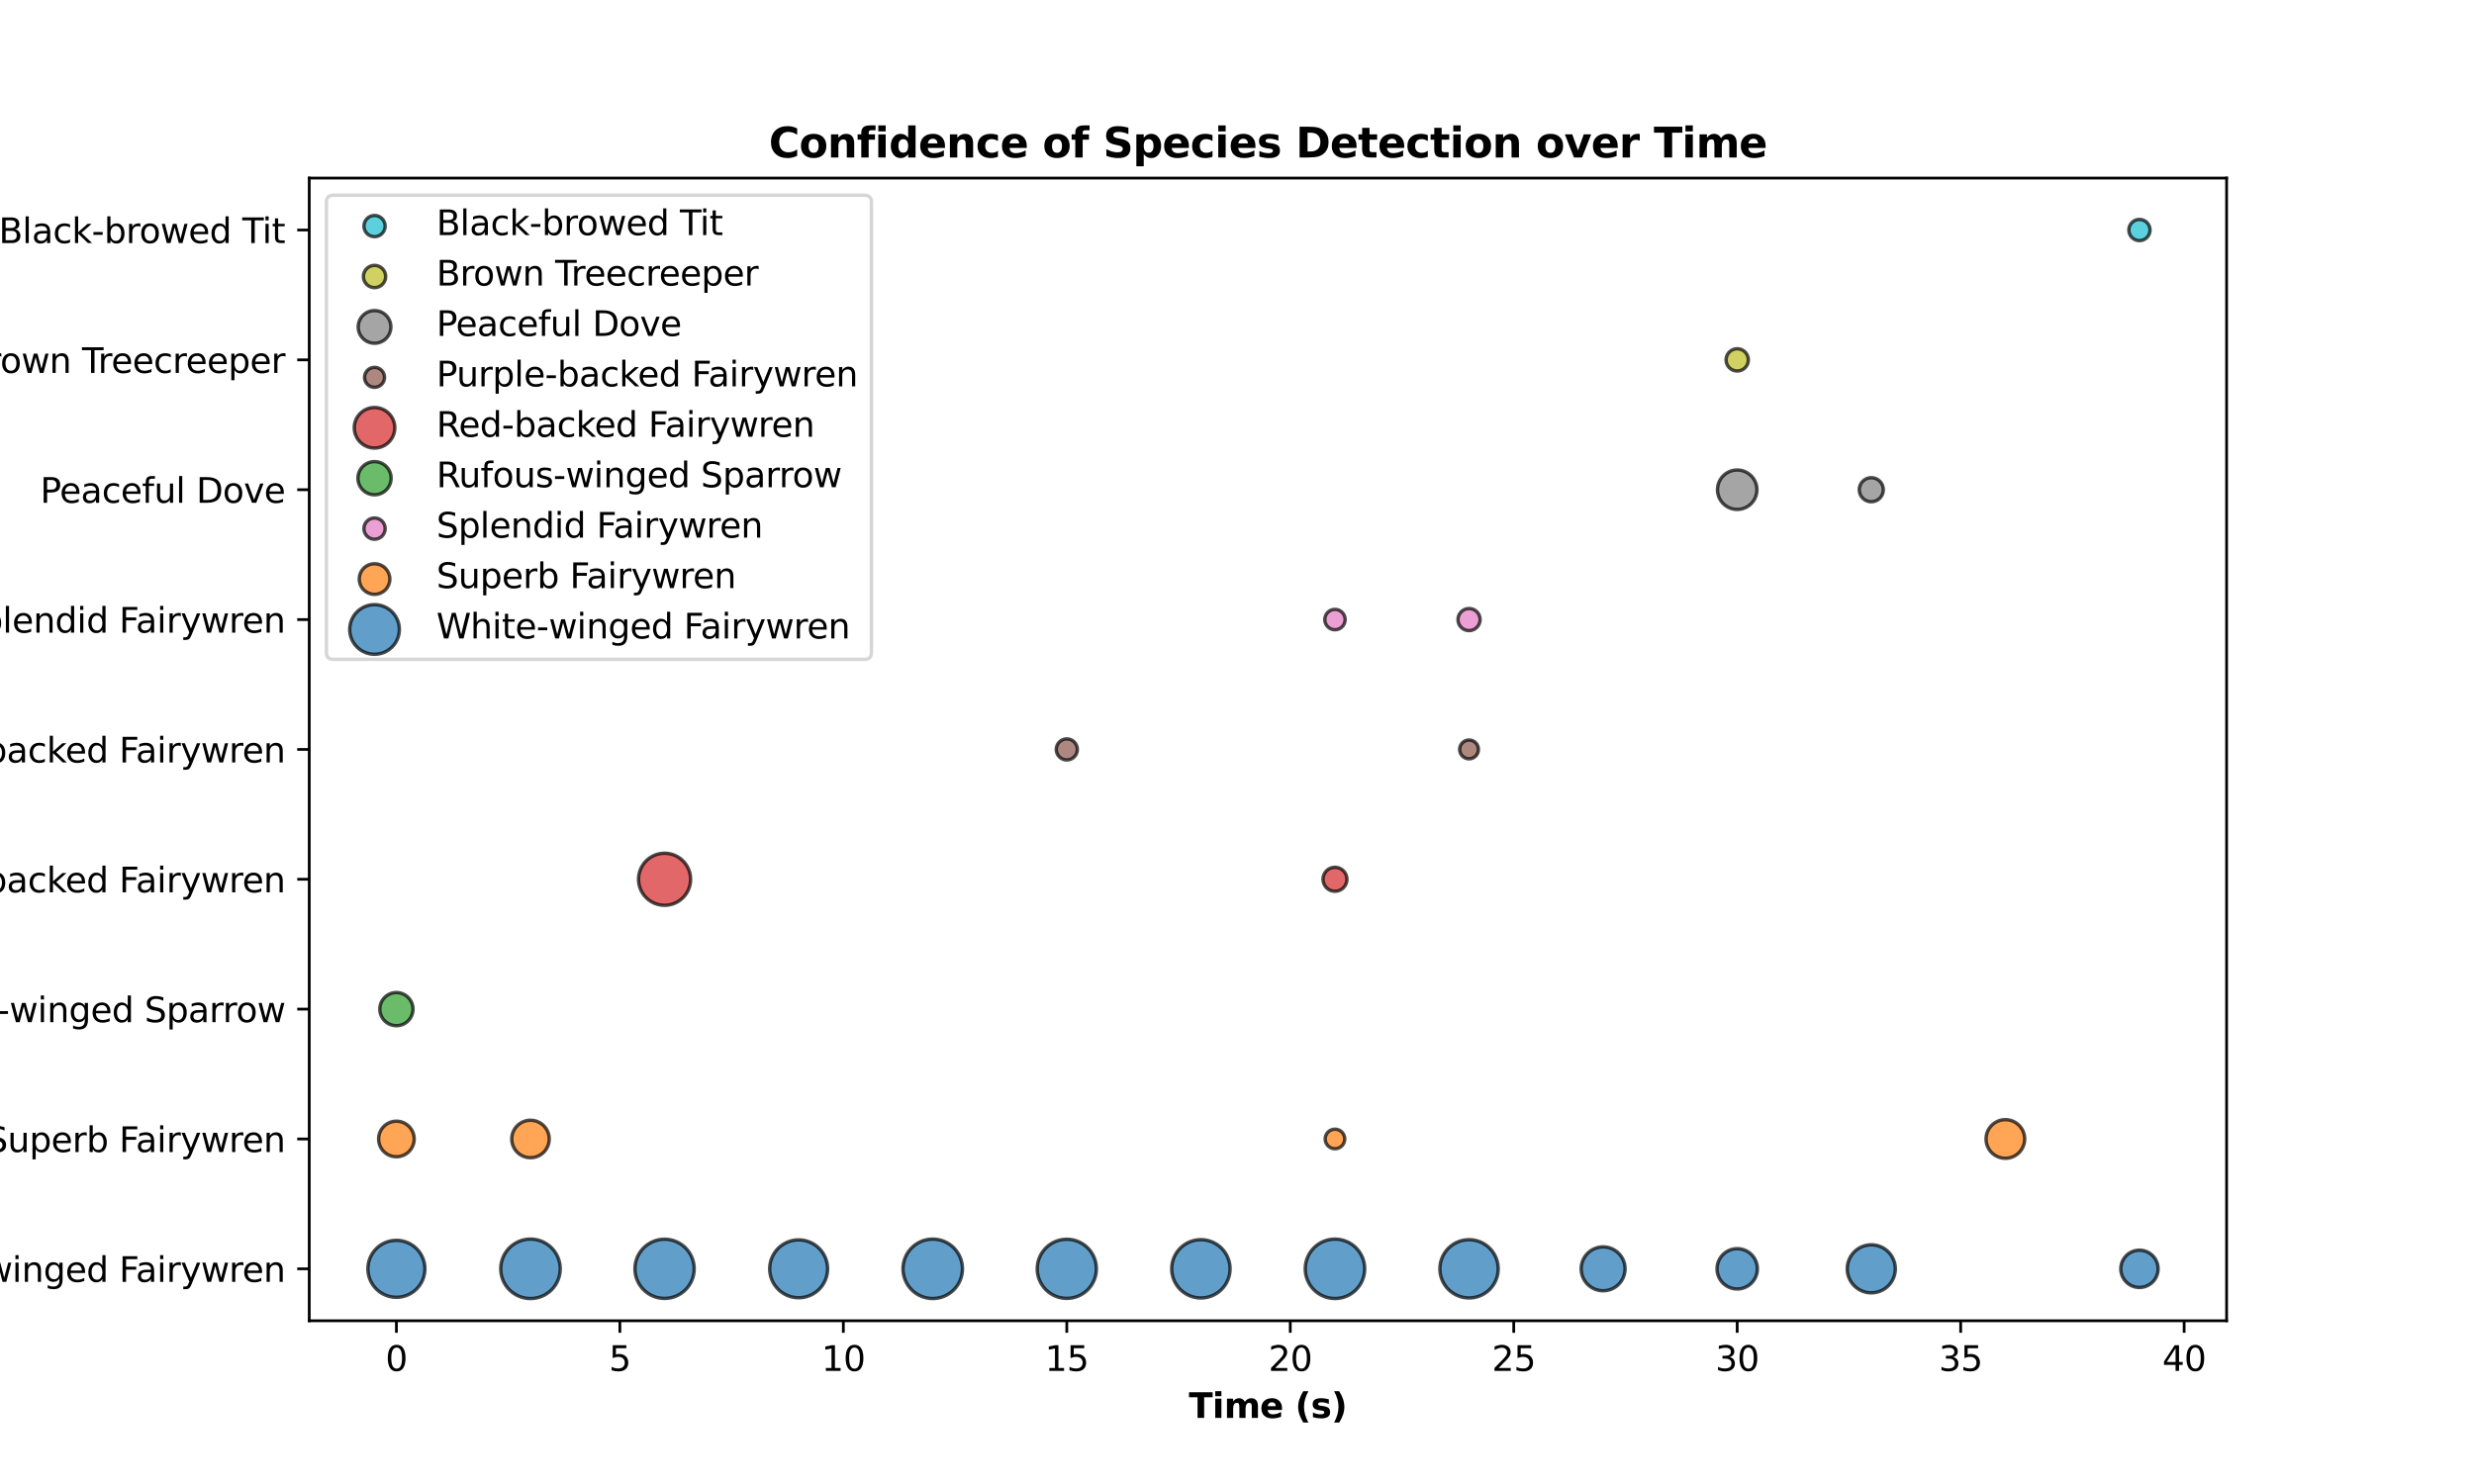 <?xml version="1.0" encoding="utf-8" standalone="no"?>
<!DOCTYPE svg PUBLIC "-//W3C//DTD SVG 1.1//EN"
  "http://www.w3.org/Graphics/SVG/1.1/DTD/svg11.dtd">
<svg xmlns:xlink="http://www.w3.org/1999/xlink" width="720pt" height="432pt" viewBox="0 0 720 432" xmlns="http://www.w3.org/2000/svg" version="1.1">
 <defs>
  <style type="text/css">*{stroke-linejoin: round; stroke-linecap: butt}</style>
 </defs>
 <g id="figure_1">
  <g id="patch_1">
   <path d="M 0 432 
L 720 432 
L 720 0 
L 0 0 
z
" style="fill: #ffffff"/>
  </g>
  <g id="axes_1">
   <g id="patch_2">
    <path d="M 90 384.48 
L 648 384.48 
L 648 51.84 
L 90 51.84 
z
" style="fill: #ffffff"/>
   </g>
   <g id="PathCollection_1">
    <defs>
     <path id="m45401776a7" d="M 0 3.089 
C 0.819 3.089 1.605 2.764 2.184 2.184 
C 2.764 1.605 3.089 0.819 3.089 0 
C 3.089 -0.819 2.764 -1.605 2.184 -2.184 
C 1.605 -2.764 0.819 -3.089 0 -3.089 
C -0.819 -3.089 -1.605 -2.764 -2.184 -2.184 
C -2.764 -1.605 -3.089 -0.819 -3.089 0 
C -3.089 0.819 -2.764 1.605 -2.184 2.184 
C -1.605 2.764 -0.819 3.089 0 3.089 
z
" style="stroke: #000000; stroke-opacity: 0.7"/>
    </defs>
    <g clip-path="url(#pa8d75b06ab)">
     <use xlink:href="#m45401776a7" x="622.636" y="66.96" style="fill: #17becf; fill-opacity: 0.7; stroke: #000000; stroke-opacity: 0.7"/>
    </g>
   </g>
   <g id="PathCollection_2">
    <defs>
     <path id="mce001c0395" d="M 0 3.243 
C 0.86 3.243 1.685 2.901 2.293 2.293 
C 2.901 1.685 3.243 0.86 3.243 0 
C 3.243 -0.86 2.901 -1.685 2.293 -2.293 
C 1.685 -2.901 0.86 -3.243 0 -3.243 
C -0.86 -3.243 -1.685 -2.901 -2.293 -2.293 
C -2.901 -1.685 -3.243 -0.86 -3.243 0 
C -3.243 0.86 -2.901 1.685 -2.293 2.293 
C -1.685 2.901 -0.86 3.243 0 3.243 
z
" style="stroke: #000000; stroke-opacity: 0.7"/>
    </defs>
    <g clip-path="url(#pa8d75b06ab)">
     <use xlink:href="#mce001c0395" x="505.573" y="104.76" style="fill: #bcbd22; fill-opacity: 0.7; stroke: #000000; stroke-opacity: 0.7"/>
    </g>
   </g>
   <g id="PathCollection_3">
    <path d="M 505.573 148.301 
C 507.096 148.301 508.556 147.696 509.633 146.619 
C 510.709 145.543 511.314 144.082 511.314 142.56 
C 511.314 141.038 510.709 139.577 509.633 138.501 
C 508.556 137.424 507.096 136.819 505.573 136.819 
C 504.051 136.819 502.591 137.424 501.514 138.501 
C 500.437 139.577 499.833 141.038 499.833 142.56 
C 499.833 144.082 500.437 145.543 501.514 146.619 
C 502.591 147.696 504.051 148.301 505.573 148.301 
z
" clip-path="url(#pa8d75b06ab)" style="fill: #7f7f7f; fill-opacity: 0.7; stroke: #000000; stroke-opacity: 0.7"/>
    <path d="M 544.594 146.064 
C 545.524 146.064 546.415 145.695 547.072 145.038 
C 547.73 144.381 548.099 143.489 548.099 142.56 
C 548.099 141.631 547.73 140.739 547.072 140.082 
C 546.415 139.425 545.524 139.056 544.594 139.056 
C 543.665 139.056 542.774 139.425 542.116 140.082 
C 541.459 140.739 541.09 141.631 541.09 142.56 
C 541.09 143.489 541.459 144.381 542.116 145.038 
C 542.774 145.695 543.665 146.064 544.594 146.064 
z
" clip-path="url(#pa8d75b06ab)" style="fill: #7f7f7f; fill-opacity: 0.7; stroke: #000000; stroke-opacity: 0.7"/>
   </g>
   <g id="PathCollection_4">
    <path d="M 310.469 221.232 
C 311.283 221.232 312.065 220.909 312.641 220.333 
C 313.217 219.756 313.541 218.975 313.541 218.16 
C 313.541 217.345 313.217 216.564 312.641 215.987 
C 312.065 215.411 311.283 215.088 310.469 215.088 
C 309.654 215.088 308.872 215.411 308.296 215.987 
C 307.72 216.564 307.396 217.345 307.396 218.16 
C 307.396 218.975 307.72 219.756 308.296 220.333 
C 308.872 220.909 309.654 221.232 310.469 221.232 
z
" clip-path="url(#pa8d75b06ab)" style="fill: #8c564b; fill-opacity: 0.7; stroke: #000000; stroke-opacity: 0.7"/>
    <path d="M 427.531 220.9 
C 428.258 220.9 428.955 220.611 429.469 220.097 
C 429.983 219.583 430.271 218.887 430.271 218.16 
C 430.271 217.433 429.983 216.737 429.469 216.223 
C 428.955 215.709 428.258 215.42 427.531 215.42 
C 426.805 215.42 426.108 215.709 425.594 216.223 
C 425.08 216.737 424.792 217.433 424.792 218.16 
C 424.792 218.887 425.08 219.583 425.594 220.097 
C 426.108 220.611 426.805 220.9 427.531 220.9 
z
" clip-path="url(#pa8d75b06ab)" style="fill: #8c564b; fill-opacity: 0.7; stroke: #000000; stroke-opacity: 0.7"/>
   </g>
   <g id="PathCollection_5">
    <path d="M 193.406 263.542 
C 195.416 263.542 197.345 262.743 198.767 261.321 
C 200.189 259.899 200.987 257.971 200.987 255.96 
C 200.987 253.949 200.189 252.021 198.767 250.599 
C 197.345 249.177 195.416 248.378 193.406 248.378 
C 191.395 248.378 189.466 249.177 188.044 250.599 
C 186.623 252.021 185.824 253.949 185.824 255.96 
C 185.824 257.971 186.623 259.899 188.044 261.321 
C 189.466 262.743 191.395 263.542 193.406 263.542 
z
" clip-path="url(#pa8d75b06ab)" style="fill: #d62728; fill-opacity: 0.7; stroke: #000000; stroke-opacity: 0.7"/>
    <path d="M 388.51 259.456 
C 389.438 259.456 390.327 259.088 390.983 258.432 
C 391.638 257.776 392.007 256.887 392.007 255.96 
C 392.007 255.033 391.638 254.144 390.983 253.488 
C 390.327 252.832 389.438 252.464 388.51 252.464 
C 387.583 252.464 386.694 252.832 386.038 253.488 
C 385.383 254.144 385.014 255.033 385.014 255.96 
C 385.014 256.887 385.383 257.776 386.038 258.432 
C 386.694 259.088 387.583 259.456 388.51 259.456 
z
" clip-path="url(#pa8d75b06ab)" style="fill: #d62728; fill-opacity: 0.7; stroke: #000000; stroke-opacity: 0.7"/>
   </g>
   <g id="PathCollection_6">
    <defs>
     <path id="m10b2a0136c" d="M 0 4.828 
C 1.281 4.828 2.509 4.32 3.414 3.414 
C 4.32 2.509 4.828 1.281 4.828 0 
C 4.828 -1.281 4.32 -2.509 3.414 -3.414 
C 2.509 -4.32 1.281 -4.828 0 -4.828 
C -1.281 -4.828 -2.509 -4.32 -3.414 -3.414 
C -4.32 -2.509 -4.828 -1.281 -4.828 0 
C -4.828 1.281 -4.32 2.509 -3.414 3.414 
C -2.509 4.32 -1.281 4.828 0 4.828 
z
" style="stroke: #000000; stroke-opacity: 0.7"/>
    </defs>
    <g clip-path="url(#pa8d75b06ab)">
     <use xlink:href="#m10b2a0136c" x="115.364" y="293.76" style="fill: #2ca02c; fill-opacity: 0.7; stroke: #000000; stroke-opacity: 0.7"/>
    </g>
   </g>
   <g id="PathCollection_7">
    <path d="M 388.51 183.328 
C 389.298 183.328 390.053 183.016 390.609 182.459 
C 391.166 181.902 391.479 181.147 391.479 180.36 
C 391.479 179.573 391.166 178.818 390.609 178.261 
C 390.053 177.704 389.298 177.392 388.51 177.392 
C 387.723 177.392 386.968 177.704 386.412 178.261 
C 385.855 178.818 385.542 179.573 385.542 180.36 
C 385.542 181.147 385.855 181.902 386.412 182.459 
C 386.968 183.016 387.723 183.328 388.51 183.328 
z
" clip-path="url(#pa8d75b06ab)" style="fill: #e377c2; fill-opacity: 0.7; stroke: #000000; stroke-opacity: 0.7"/>
    <path d="M 427.531 183.58 
C 428.386 183.58 429.205 183.241 429.809 182.637 
C 430.412 182.033 430.752 181.214 430.752 180.36 
C 430.752 179.506 430.412 178.687 429.809 178.083 
C 429.205 177.479 428.386 177.14 427.531 177.14 
C 426.677 177.14 425.858 177.479 425.254 178.083 
C 424.65 178.687 424.311 179.506 424.311 180.36 
C 424.311 181.214 424.65 182.033 425.254 182.637 
C 425.858 183.241 426.677 183.58 427.531 183.58 
z
" clip-path="url(#pa8d75b06ab)" style="fill: #e377c2; fill-opacity: 0.7; stroke: #000000; stroke-opacity: 0.7"/>
   </g>
   <g id="PathCollection_8">
    <path d="M 115.364 336.736 
C 116.736 336.736 118.053 336.191 119.024 335.22 
C 119.994 334.249 120.54 332.933 120.54 331.56 
C 120.54 330.187 119.994 328.871 119.024 327.9 
C 118.053 326.929 116.736 326.384 115.364 326.384 
C 113.991 326.384 112.674 326.929 111.703 327.9 
C 110.733 328.871 110.187 330.187 110.187 331.56 
C 110.187 332.933 110.733 334.249 111.703 335.22 
C 112.674 336.191 113.991 336.736 115.364 336.736 
z
" clip-path="url(#pa8d75b06ab)" style="fill: #ff7f0e; fill-opacity: 0.7; stroke: #000000; stroke-opacity: 0.7"/>
    <path d="M 154.385 337.012 
C 155.83 337.012 157.217 336.438 158.24 335.415 
C 159.262 334.393 159.837 333.006 159.837 331.56 
C 159.837 330.114 159.262 328.727 158.24 327.705 
C 157.217 326.683 155.83 326.108 154.385 326.108 
C 152.939 326.108 151.552 326.683 150.53 327.705 
C 149.507 328.727 148.933 330.114 148.933 331.56 
C 148.933 333.006 149.507 334.393 150.53 335.415 
C 151.552 336.438 152.939 337.012 154.385 337.012 
z
" clip-path="url(#pa8d75b06ab)" style="fill: #ff7f0e; fill-opacity: 0.7; stroke: #000000; stroke-opacity: 0.7"/>
    <path d="M 388.51 334.409 
C 389.266 334.409 389.991 334.109 390.525 333.575 
C 391.06 333.041 391.36 332.316 391.36 331.56 
C 391.36 330.804 391.06 330.079 390.525 329.545 
C 389.991 329.011 389.266 328.711 388.51 328.711 
C 387.755 328.711 387.03 329.011 386.496 329.545 
C 385.961 330.079 385.661 330.804 385.661 331.56 
C 385.661 332.316 385.961 333.041 386.496 333.575 
C 387.03 334.109 387.755 334.409 388.51 334.409 
z
" clip-path="url(#pa8d75b06ab)" style="fill: #ff7f0e; fill-opacity: 0.7; stroke: #000000; stroke-opacity: 0.7"/>
    <path d="M 583.615 337.184 
C 585.107 337.184 586.538 336.592 587.592 335.537 
C 588.647 334.482 589.24 333.052 589.24 331.56 
C 589.24 330.068 588.647 328.638 587.592 327.583 
C 586.538 326.528 585.107 325.936 583.615 325.936 
C 582.124 325.936 580.693 326.528 579.638 327.583 
C 578.584 328.638 577.991 330.068 577.991 331.56 
C 577.991 333.052 578.584 334.482 579.638 335.537 
C 580.693 336.592 582.124 337.184 583.615 337.184 
z
" clip-path="url(#pa8d75b06ab)" style="fill: #ff7f0e; fill-opacity: 0.7; stroke: #000000; stroke-opacity: 0.7"/>
   </g>
   <g id="PathCollection_9">
    <path d="M 115.364 377.66 
C 117.565 377.66 119.676 376.786 121.233 375.229 
C 122.789 373.673 123.664 371.561 123.664 369.36 
C 123.664 367.159 122.789 365.047 121.233 363.491 
C 119.676 361.934 117.565 361.06 115.364 361.06 
C 113.162 361.06 111.051 361.934 109.495 363.491 
C 107.938 365.047 107.064 367.159 107.064 369.36 
C 107.064 371.561 107.938 373.673 109.495 375.229 
C 111.051 376.786 113.162 377.66 115.364 377.66 
z
" clip-path="url(#pa8d75b06ab)" style="fill: #1f77b4; fill-opacity: 0.7; stroke: #000000; stroke-opacity: 0.7"/>
    <path d="M 154.385 378.02 
C 156.681 378.02 158.884 377.107 160.508 375.483 
C 162.132 373.859 163.044 371.657 163.044 369.36 
C 163.044 367.063 162.132 364.861 160.508 363.237 
C 158.884 361.613 156.681 360.7 154.385 360.7 
C 152.088 360.7 149.885 361.613 148.261 363.237 
C 146.637 364.861 145.725 367.063 145.725 369.36 
C 145.725 371.657 146.637 373.859 148.261 375.483 
C 149.885 377.107 152.088 378.02 154.385 378.02 
z
" clip-path="url(#pa8d75b06ab)" style="fill: #1f77b4; fill-opacity: 0.7; stroke: #000000; stroke-opacity: 0.7"/>
    <path d="M 193.406 377.984 
C 195.693 377.984 197.886 377.075 199.504 375.458 
C 201.121 373.841 202.029 371.647 202.029 369.36 
C 202.029 367.073 201.121 364.879 199.504 363.262 
C 197.886 361.645 195.693 360.736 193.406 360.736 
C 191.119 360.736 188.925 361.645 187.308 363.262 
C 185.69 364.879 184.782 367.073 184.782 369.36 
C 184.782 371.647 185.69 373.841 187.308 375.458 
C 188.925 377.075 191.119 377.984 193.406 377.984 
z
" clip-path="url(#pa8d75b06ab)" style="fill: #1f77b4; fill-opacity: 0.7; stroke: #000000; stroke-opacity: 0.7"/>
    <path d="M 232.427 377.79 
C 234.662 377.79 236.806 376.901 238.387 375.321 
C 239.968 373.74 240.856 371.596 240.856 369.36 
C 240.856 367.124 239.968 364.98 238.387 363.399 
C 236.806 361.819 234.662 360.93 232.427 360.93 
C 230.191 360.93 228.047 361.819 226.466 363.399 
C 224.885 364.98 223.997 367.124 223.997 369.36 
C 223.997 371.596 224.885 373.74 226.466 375.321 
C 228.047 376.901 230.191 377.79 232.427 377.79 
z
" clip-path="url(#pa8d75b06ab)" style="fill: #1f77b4; fill-opacity: 0.7; stroke: #000000; stroke-opacity: 0.7"/>
    <path d="M 271.448 378.017 
C 273.743 378.017 275.946 377.105 277.569 375.482 
C 279.193 373.858 280.105 371.656 280.105 369.36 
C 280.105 367.064 279.193 364.862 277.569 363.238 
C 275.946 361.615 273.743 360.703 271.448 360.703 
C 269.152 360.703 266.949 361.615 265.326 363.238 
C 263.703 364.862 262.79 367.064 262.79 369.36 
C 262.79 371.656 263.703 373.858 265.326 375.482 
C 266.949 377.105 269.152 378.017 271.448 378.017 
z
" clip-path="url(#pa8d75b06ab)" style="fill: #1f77b4; fill-opacity: 0.7; stroke: #000000; stroke-opacity: 0.7"/>
    <path d="M 310.469 377.973 
C 312.753 377.973 314.944 377.065 316.559 375.45 
C 318.174 373.835 319.081 371.644 319.081 369.36 
C 319.081 367.076 318.174 364.885 316.559 363.27 
C 314.944 361.655 312.753 360.747 310.469 360.747 
C 308.184 360.747 305.993 361.655 304.378 363.27 
C 302.763 364.885 301.856 367.076 301.856 369.36 
C 301.856 371.644 302.763 373.835 304.378 375.45 
C 305.993 377.065 308.184 377.973 310.469 377.973 
z
" clip-path="url(#pa8d75b06ab)" style="fill: #1f77b4; fill-opacity: 0.7; stroke: #000000; stroke-opacity: 0.7"/>
    <path d="M 349.49 377.856 
C 351.743 377.856 353.904 376.961 355.497 375.368 
C 357.091 373.774 357.986 371.613 357.986 369.36 
C 357.986 367.107 357.091 364.946 355.497 363.352 
C 353.904 361.759 351.743 360.864 349.49 360.864 
C 347.236 360.864 345.075 361.759 343.482 363.352 
C 341.888 364.946 340.993 367.107 340.993 369.36 
C 340.993 371.613 341.888 373.774 343.482 375.368 
C 345.075 376.961 347.236 377.856 349.49 377.856 
z
" clip-path="url(#pa8d75b06ab)" style="fill: #1f77b4; fill-opacity: 0.7; stroke: #000000; stroke-opacity: 0.7"/>
    <path d="M 388.51 378.014 
C 390.806 378.014 393.007 377.103 394.63 375.48 
C 396.253 373.857 397.165 371.655 397.165 369.36 
C 397.165 367.065 396.253 364.863 394.63 363.24 
C 393.007 361.617 390.806 360.706 388.51 360.706 
C 386.215 360.706 384.014 361.617 382.391 363.24 
C 380.768 364.863 379.856 367.065 379.856 369.36 
C 379.856 371.655 380.768 373.857 382.391 375.48 
C 384.014 377.103 386.215 378.014 388.51 378.014 
z
" clip-path="url(#pa8d75b06ab)" style="fill: #1f77b4; fill-opacity: 0.7; stroke: #000000; stroke-opacity: 0.7"/>
    <path d="M 427.531 377.846 
C 429.782 377.846 431.941 376.952 433.532 375.361 
C 435.124 373.769 436.018 371.611 436.018 369.36 
C 436.018 367.109 435.124 364.951 433.532 363.359 
C 431.941 361.768 429.782 360.874 427.531 360.874 
C 425.281 360.874 423.122 361.768 421.531 363.359 
C 419.939 364.951 419.045 367.109 419.045 369.36 
C 419.045 371.611 419.939 373.769 421.531 375.361 
C 423.122 376.952 425.281 377.846 427.531 377.846 
z
" clip-path="url(#pa8d75b06ab)" style="fill: #1f77b4; fill-opacity: 0.7; stroke: #000000; stroke-opacity: 0.7"/>
    <path d="M 466.552 375.75 
C 468.247 375.75 469.873 375.077 471.071 373.879 
C 472.269 372.68 472.943 371.055 472.943 369.36 
C 472.943 367.665 472.269 366.04 471.071 364.841 
C 469.873 363.643 468.247 362.97 466.552 362.97 
C 464.858 362.97 463.232 363.643 462.034 364.841 
C 460.835 366.04 460.162 367.665 460.162 369.36 
C 460.162 371.055 460.835 372.68 462.034 373.879 
C 463.232 375.077 464.858 375.75 466.552 375.75 
z
" clip-path="url(#pa8d75b06ab)" style="fill: #1f77b4; fill-opacity: 0.7; stroke: #000000; stroke-opacity: 0.7"/>
    <path d="M 505.573 375.232 
C 507.131 375.232 508.625 374.614 509.726 373.512 
C 510.827 372.411 511.446 370.917 511.446 369.36 
C 511.446 367.803 510.827 366.309 509.726 365.208 
C 508.625 364.106 507.131 363.488 505.573 363.488 
C 504.016 363.488 502.522 364.106 501.421 365.208 
C 500.32 366.309 499.701 367.803 499.701 369.36 
C 499.701 370.917 500.32 372.411 501.421 373.512 
C 502.522 374.614 504.016 375.232 505.573 375.232 
z
" clip-path="url(#pa8d75b06ab)" style="fill: #1f77b4; fill-opacity: 0.7; stroke: #000000; stroke-opacity: 0.7"/>
    <path d="M 544.594 376.357 
C 546.45 376.357 548.23 375.62 549.542 374.308 
C 550.854 372.996 551.592 371.216 551.592 369.36 
C 551.592 367.504 550.854 365.724 549.542 364.412 
C 548.23 363.1 546.45 362.363 544.594 362.363 
C 542.739 362.363 540.959 363.1 539.647 364.412 
C 538.334 365.724 537.597 367.504 537.597 369.36 
C 537.597 371.216 538.334 372.996 539.647 374.308 
C 540.959 375.62 542.739 376.357 544.594 376.357 
z
" clip-path="url(#pa8d75b06ab)" style="fill: #1f77b4; fill-opacity: 0.7; stroke: #000000; stroke-opacity: 0.7"/>
    <path d="M 622.636 374.791 
C 624.077 374.791 625.458 374.219 626.477 373.201 
C 627.495 372.182 628.068 370.8 628.068 369.36 
C 628.068 367.92 627.495 366.538 626.477 365.519 
C 625.458 364.501 624.077 363.929 622.636 363.929 
C 621.196 363.929 619.814 364.501 618.796 365.519 
C 617.777 366.538 617.205 367.92 617.205 369.36 
C 617.205 370.8 617.777 372.182 618.796 373.201 
C 619.814 374.219 621.196 374.791 622.636 374.791 
z
" clip-path="url(#pa8d75b06ab)" style="fill: #1f77b4; fill-opacity: 0.7; stroke: #000000; stroke-opacity: 0.7"/>
   </g>
   <g id="matplotlib.axis_1">
    <g id="xtick_1">
     <g id="line2d_1">
      <defs>
       <path id="m81a96b4c71" d="M 0 0 
L 0 3.5 
" style="stroke: #000000; stroke-width: 0.8"/>
      </defs>
      <g>
       <use xlink:href="#m81a96b4c71" x="115.364" y="384.48" style="stroke: #000000; stroke-width: 0.8"/>
      </g>
     </g>
     <g id="text_1">
      <!-- 0 -->
      <g transform="translate(112.182 399.078) scale(0.1 -0.1)">
       <defs>
        <path id="DejaVuSans-30" d="M 2034 4250 
Q 1547 4250 1301 3770 
Q 1056 3291 1056 2328 
Q 1056 1369 1301 889 
Q 1547 409 2034 409 
Q 2525 409 2770 889 
Q 3016 1369 3016 2328 
Q 3016 3291 2770 3770 
Q 2525 4250 2034 4250 
z
M 2034 4750 
Q 2819 4750 3233 4129 
Q 3647 3509 3647 2328 
Q 3647 1150 3233 529 
Q 2819 -91 2034 -91 
Q 1250 -91 836 529 
Q 422 1150 422 2328 
Q 422 3509 836 4129 
Q 1250 4750 2034 4750 
z
" transform="scale(0.016)"/>
       </defs>
       <use xlink:href="#DejaVuSans-30"/>
      </g>
     </g>
    </g>
    <g id="xtick_2">
     <g id="line2d_2">
      <g>
       <use xlink:href="#m81a96b4c71" x="180.399" y="384.48" style="stroke: #000000; stroke-width: 0.8"/>
      </g>
     </g>
     <g id="text_2">
      <!-- 5 -->
      <g transform="translate(177.217 399.078) scale(0.1 -0.1)">
       <defs>
        <path id="DejaVuSans-35" d="M 691 4666 
L 3169 4666 
L 3169 4134 
L 1269 4134 
L 1269 2991 
Q 1406 3038 1543 3061 
Q 1681 3084 1819 3084 
Q 2600 3084 3056 2656 
Q 3513 2228 3513 1497 
Q 3513 744 3044 326 
Q 2575 -91 1722 -91 
Q 1428 -91 1123 -41 
Q 819 9 494 109 
L 494 744 
Q 775 591 1075 516 
Q 1375 441 1709 441 
Q 2250 441 2565 725 
Q 2881 1009 2881 1497 
Q 2881 1984 2565 2268 
Q 2250 2553 1709 2553 
Q 1456 2553 1204 2497 
Q 953 2441 691 2322 
L 691 4666 
z
" transform="scale(0.016)"/>
       </defs>
       <use xlink:href="#DejaVuSans-35"/>
      </g>
     </g>
    </g>
    <g id="xtick_3">
     <g id="line2d_3">
      <g>
       <use xlink:href="#m81a96b4c71" x="245.434" y="384.48" style="stroke: #000000; stroke-width: 0.8"/>
      </g>
     </g>
     <g id="text_3">
      <!-- 10 -->
      <g transform="translate(239.071 399.078) scale(0.1 -0.1)">
       <defs>
        <path id="DejaVuSans-31" d="M 794 531 
L 1825 531 
L 1825 4091 
L 703 3866 
L 703 4441 
L 1819 4666 
L 2450 4666 
L 2450 531 
L 3481 531 
L 3481 0 
L 794 0 
L 794 531 
z
" transform="scale(0.016)"/>
       </defs>
       <use xlink:href="#DejaVuSans-31"/>
       <use xlink:href="#DejaVuSans-30" x="63.623"/>
      </g>
     </g>
    </g>
    <g id="xtick_4">
     <g id="line2d_4">
      <g>
       <use xlink:href="#m81a96b4c71" x="310.469" y="384.48" style="stroke: #000000; stroke-width: 0.8"/>
      </g>
     </g>
     <g id="text_4">
      <!-- 15 -->
      <g transform="translate(304.106 399.078) scale(0.1 -0.1)">
       <use xlink:href="#DejaVuSans-31"/>
       <use xlink:href="#DejaVuSans-35" x="63.623"/>
      </g>
     </g>
    </g>
    <g id="xtick_5">
     <g id="line2d_5">
      <g>
       <use xlink:href="#m81a96b4c71" x="375.503" y="384.48" style="stroke: #000000; stroke-width: 0.8"/>
      </g>
     </g>
     <g id="text_5">
      <!-- 20 -->
      <g transform="translate(369.141 399.078) scale(0.1 -0.1)">
       <defs>
        <path id="DejaVuSans-32" d="M 1228 531 
L 3431 531 
L 3431 0 
L 469 0 
L 469 531 
Q 828 903 1448 1529 
Q 2069 2156 2228 2338 
Q 2531 2678 2651 2914 
Q 2772 3150 2772 3378 
Q 2772 3750 2511 3984 
Q 2250 4219 1831 4219 
Q 1534 4219 1204 4116 
Q 875 4013 500 3803 
L 500 4441 
Q 881 4594 1212 4672 
Q 1544 4750 1819 4750 
Q 2544 4750 2975 4387 
Q 3406 4025 3406 3419 
Q 3406 3131 3298 2873 
Q 3191 2616 2906 2266 
Q 2828 2175 2409 1742 
Q 1991 1309 1228 531 
z
" transform="scale(0.016)"/>
       </defs>
       <use xlink:href="#DejaVuSans-32"/>
       <use xlink:href="#DejaVuSans-30" x="63.623"/>
      </g>
     </g>
    </g>
    <g id="xtick_6">
     <g id="line2d_6">
      <g>
       <use xlink:href="#m81a96b4c71" x="440.538" y="384.48" style="stroke: #000000; stroke-width: 0.8"/>
      </g>
     </g>
     <g id="text_6">
      <!-- 25 -->
      <g transform="translate(434.176 399.078) scale(0.1 -0.1)">
       <use xlink:href="#DejaVuSans-32"/>
       <use xlink:href="#DejaVuSans-35" x="63.623"/>
      </g>
     </g>
    </g>
    <g id="xtick_7">
     <g id="line2d_7">
      <g>
       <use xlink:href="#m81a96b4c71" x="505.573" y="384.48" style="stroke: #000000; stroke-width: 0.8"/>
      </g>
     </g>
     <g id="text_7">
      <!-- 30 -->
      <g transform="translate(499.211 399.078) scale(0.1 -0.1)">
       <defs>
        <path id="DejaVuSans-33" d="M 2597 2516 
Q 3050 2419 3304 2112 
Q 3559 1806 3559 1356 
Q 3559 666 3084 287 
Q 2609 -91 1734 -91 
Q 1441 -91 1130 -33 
Q 819 25 488 141 
L 488 750 
Q 750 597 1062 519 
Q 1375 441 1716 441 
Q 2309 441 2620 675 
Q 2931 909 2931 1356 
Q 2931 1769 2642 2001 
Q 2353 2234 1838 2234 
L 1294 2234 
L 1294 2753 
L 1863 2753 
Q 2328 2753 2575 2939 
Q 2822 3125 2822 3475 
Q 2822 3834 2567 4026 
Q 2313 4219 1838 4219 
Q 1578 4219 1281 4162 
Q 984 4106 628 3988 
L 628 4550 
Q 988 4650 1302 4700 
Q 1616 4750 1894 4750 
Q 2613 4750 3031 4423 
Q 3450 4097 3450 3541 
Q 3450 3153 3228 2886 
Q 3006 2619 2597 2516 
z
" transform="scale(0.016)"/>
       </defs>
       <use xlink:href="#DejaVuSans-33"/>
       <use xlink:href="#DejaVuSans-30" x="63.623"/>
      </g>
     </g>
    </g>
    <g id="xtick_8">
     <g id="line2d_8">
      <g>
       <use xlink:href="#m81a96b4c71" x="570.608" y="384.48" style="stroke: #000000; stroke-width: 0.8"/>
      </g>
     </g>
     <g id="text_8">
      <!-- 35 -->
      <g transform="translate(564.246 399.078) scale(0.1 -0.1)">
       <use xlink:href="#DejaVuSans-33"/>
       <use xlink:href="#DejaVuSans-35" x="63.623"/>
      </g>
     </g>
    </g>
    <g id="xtick_9">
     <g id="line2d_9">
      <g>
       <use xlink:href="#m81a96b4c71" x="635.643" y="384.48" style="stroke: #000000; stroke-width: 0.8"/>
      </g>
     </g>
     <g id="text_9">
      <!-- 40 -->
      <g transform="translate(629.281 399.078) scale(0.1 -0.1)">
       <defs>
        <path id="DejaVuSans-34" d="M 2419 4116 
L 825 1625 
L 2419 1625 
L 2419 4116 
z
M 2253 4666 
L 3047 4666 
L 3047 1625 
L 3713 1625 
L 3713 1100 
L 3047 1100 
L 3047 0 
L 2419 0 
L 2419 1100 
L 313 1100 
L 313 1709 
L 2253 4666 
z
" transform="scale(0.016)"/>
       </defs>
       <use xlink:href="#DejaVuSans-34"/>
       <use xlink:href="#DejaVuSans-30" x="63.623"/>
      </g>
     </g>
    </g>
    <g id="text_10">
     <!-- Time (s) -->
     <g transform="translate(345.987 412.757) scale(0.1 -0.1)">
      <defs>
       <path id="DejaVuSans-Bold-54" d="M 31 4666 
L 4331 4666 
L 4331 3756 
L 2784 3756 
L 2784 0 
L 1581 0 
L 1581 3756 
L 31 3756 
L 31 4666 
z
" transform="scale(0.016)"/>
       <path id="DejaVuSans-Bold-69" d="M 538 3500 
L 1656 3500 
L 1656 0 
L 538 0 
L 538 3500 
z
M 538 4863 
L 1656 4863 
L 1656 3950 
L 538 3950 
L 538 4863 
z
" transform="scale(0.016)"/>
       <path id="DejaVuSans-Bold-6d" d="M 3781 2919 
Q 3994 3244 4286 3414 
Q 4578 3584 4928 3584 
Q 5531 3584 5847 3212 
Q 6163 2841 6163 2131 
L 6163 0 
L 5038 0 
L 5038 1825 
Q 5041 1866 5042 1909 
Q 5044 1953 5044 2034 
Q 5044 2406 4934 2573 
Q 4825 2741 4581 2741 
Q 4263 2741 4089 2478 
Q 3916 2216 3909 1719 
L 3909 0 
L 2784 0 
L 2784 1825 
Q 2784 2406 2684 2573 
Q 2584 2741 2328 2741 
Q 2006 2741 1831 2477 
Q 1656 2213 1656 1722 
L 1656 0 
L 531 0 
L 531 3500 
L 1656 3500 
L 1656 2988 
Q 1863 3284 2130 3434 
Q 2397 3584 2719 3584 
Q 3081 3584 3359 3409 
Q 3638 3234 3781 2919 
z
" transform="scale(0.016)"/>
       <path id="DejaVuSans-Bold-65" d="M 4031 1759 
L 4031 1441 
L 1416 1441 
Q 1456 1047 1700 850 
Q 1944 653 2381 653 
Q 2734 653 3104 758 
Q 3475 863 3866 1075 
L 3866 213 
Q 3469 63 3072 -14 
Q 2675 -91 2278 -91 
Q 1328 -91 801 392 
Q 275 875 275 1747 
Q 275 2603 792 3093 
Q 1309 3584 2216 3584 
Q 3041 3584 3536 3087 
Q 4031 2591 4031 1759 
z
M 2881 2131 
Q 2881 2450 2695 2645 
Q 2509 2841 2209 2841 
Q 1884 2841 1681 2658 
Q 1478 2475 1428 2131 
L 2881 2131 
z
" transform="scale(0.016)"/>
       <path id="DejaVuSans-Bold-20" transform="scale(0.016)"/>
       <path id="DejaVuSans-Bold-28" d="M 2413 -844 
L 1484 -844 
Q 1006 -72 778 623 
Q 550 1319 550 2003 
Q 550 2688 779 3389 
Q 1009 4091 1484 4856 
L 2413 4856 
Q 2013 4116 1813 3408 
Q 1613 2700 1613 2009 
Q 1613 1319 1811 609 
Q 2009 -100 2413 -844 
z
" transform="scale(0.016)"/>
       <path id="DejaVuSans-Bold-73" d="M 3272 3391 
L 3272 2541 
Q 2913 2691 2578 2766 
Q 2244 2841 1947 2841 
Q 1628 2841 1473 2761 
Q 1319 2681 1319 2516 
Q 1319 2381 1436 2309 
Q 1553 2238 1856 2203 
L 2053 2175 
Q 2913 2066 3209 1816 
Q 3506 1566 3506 1031 
Q 3506 472 3093 190 
Q 2681 -91 1863 -91 
Q 1516 -91 1145 -36 
Q 775 19 384 128 
L 384 978 
Q 719 816 1070 734 
Q 1422 653 1784 653 
Q 2113 653 2278 743 
Q 2444 834 2444 1013 
Q 2444 1163 2330 1236 
Q 2216 1309 1875 1350 
L 1678 1375 
Q 931 1469 631 1722 
Q 331 1975 331 2491 
Q 331 3047 712 3315 
Q 1094 3584 1881 3584 
Q 2191 3584 2531 3537 
Q 2872 3491 3272 3391 
z
" transform="scale(0.016)"/>
       <path id="DejaVuSans-Bold-29" d="M 513 -844 
Q 913 -100 1113 609 
Q 1313 1319 1313 2009 
Q 1313 2700 1113 3408 
Q 913 4116 513 4856 
L 1441 4856 
Q 1916 4091 2145 3389 
Q 2375 2688 2375 2003 
Q 2375 1319 2147 623 
Q 1919 -72 1441 -844 
L 513 -844 
z
" transform="scale(0.016)"/>
      </defs>
      <use xlink:href="#DejaVuSans-Bold-54"/>
      <use xlink:href="#DejaVuSans-Bold-69" x="68.213"/>
      <use xlink:href="#DejaVuSans-Bold-6d" x="102.49"/>
      <use xlink:href="#DejaVuSans-Bold-65" x="206.689"/>
      <use xlink:href="#DejaVuSans-Bold-20" x="274.512"/>
      <use xlink:href="#DejaVuSans-Bold-28" x="309.326"/>
      <use xlink:href="#DejaVuSans-Bold-73" x="355.029"/>
      <use xlink:href="#DejaVuSans-Bold-29" x="414.551"/>
     </g>
    </g>
   </g>
   <g id="matplotlib.axis_2">
    <g id="ytick_1">
     <g id="line2d_10">
      <defs>
       <path id="m607117ae86" d="M 0 0 
L -3.5 0 
" style="stroke: #000000; stroke-width: 0.8"/>
      </defs>
      <g>
       <use xlink:href="#m607117ae86" x="90" y="369.36" style="stroke: #000000; stroke-width: 0.8"/>
      </g>
     </g>
     <g id="text_11">
      <!-- White-winged Fairywren -->
      <g transform="translate(-37.336 373.159) scale(0.1 -0.1)">
       <defs>
        <path id="DejaVuSans-57" d="M 213 4666 
L 850 4666 
L 1831 722 
L 2809 4666 
L 3519 4666 
L 4500 722 
L 5478 4666 
L 6119 4666 
L 4947 0 
L 4153 0 
L 3169 4050 
L 2175 0 
L 1381 0 
L 213 4666 
z
" transform="scale(0.016)"/>
        <path id="DejaVuSans-68" d="M 3513 2113 
L 3513 0 
L 2938 0 
L 2938 2094 
Q 2938 2591 2744 2837 
Q 2550 3084 2163 3084 
Q 1697 3084 1428 2787 
Q 1159 2491 1159 1978 
L 1159 0 
L 581 0 
L 581 4863 
L 1159 4863 
L 1159 2956 
Q 1366 3272 1645 3428 
Q 1925 3584 2291 3584 
Q 2894 3584 3203 3211 
Q 3513 2838 3513 2113 
z
" transform="scale(0.016)"/>
        <path id="DejaVuSans-69" d="M 603 3500 
L 1178 3500 
L 1178 0 
L 603 0 
L 603 3500 
z
M 603 4863 
L 1178 4863 
L 1178 4134 
L 603 4134 
L 603 4863 
z
" transform="scale(0.016)"/>
        <path id="DejaVuSans-74" d="M 1172 4494 
L 1172 3500 
L 2356 3500 
L 2356 3053 
L 1172 3053 
L 1172 1153 
Q 1172 725 1289 603 
Q 1406 481 1766 481 
L 2356 481 
L 2356 0 
L 1766 0 
Q 1100 0 847 248 
Q 594 497 594 1153 
L 594 3053 
L 172 3053 
L 172 3500 
L 594 3500 
L 594 4494 
L 1172 4494 
z
" transform="scale(0.016)"/>
        <path id="DejaVuSans-65" d="M 3597 1894 
L 3597 1613 
L 953 1613 
Q 991 1019 1311 708 
Q 1631 397 2203 397 
Q 2534 397 2845 478 
Q 3156 559 3463 722 
L 3463 178 
Q 3153 47 2828 -22 
Q 2503 -91 2169 -91 
Q 1331 -91 842 396 
Q 353 884 353 1716 
Q 353 2575 817 3079 
Q 1281 3584 2069 3584 
Q 2775 3584 3186 3129 
Q 3597 2675 3597 1894 
z
M 3022 2063 
Q 3016 2534 2758 2815 
Q 2500 3097 2075 3097 
Q 1594 3097 1305 2825 
Q 1016 2553 972 2059 
L 3022 2063 
z
" transform="scale(0.016)"/>
        <path id="DejaVuSans-2d" d="M 313 2009 
L 1997 2009 
L 1997 1497 
L 313 1497 
L 313 2009 
z
" transform="scale(0.016)"/>
        <path id="DejaVuSans-77" d="M 269 3500 
L 844 3500 
L 1563 769 
L 2278 3500 
L 2956 3500 
L 3675 769 
L 4391 3500 
L 4966 3500 
L 4050 0 
L 3372 0 
L 2619 2869 
L 1863 0 
L 1184 0 
L 269 3500 
z
" transform="scale(0.016)"/>
        <path id="DejaVuSans-6e" d="M 3513 2113 
L 3513 0 
L 2938 0 
L 2938 2094 
Q 2938 2591 2744 2837 
Q 2550 3084 2163 3084 
Q 1697 3084 1428 2787 
Q 1159 2491 1159 1978 
L 1159 0 
L 581 0 
L 581 3500 
L 1159 3500 
L 1159 2956 
Q 1366 3272 1645 3428 
Q 1925 3584 2291 3584 
Q 2894 3584 3203 3211 
Q 3513 2838 3513 2113 
z
" transform="scale(0.016)"/>
        <path id="DejaVuSans-67" d="M 2906 1791 
Q 2906 2416 2648 2759 
Q 2391 3103 1925 3103 
Q 1463 3103 1205 2759 
Q 947 2416 947 1791 
Q 947 1169 1205 825 
Q 1463 481 1925 481 
Q 2391 481 2648 825 
Q 2906 1169 2906 1791 
z
M 3481 434 
Q 3481 -459 3084 -895 
Q 2688 -1331 1869 -1331 
Q 1566 -1331 1297 -1286 
Q 1028 -1241 775 -1147 
L 775 -588 
Q 1028 -725 1275 -790 
Q 1522 -856 1778 -856 
Q 2344 -856 2625 -561 
Q 2906 -266 2906 331 
L 2906 616 
Q 2728 306 2450 153 
Q 2172 0 1784 0 
Q 1141 0 747 490 
Q 353 981 353 1791 
Q 353 2603 747 3093 
Q 1141 3584 1784 3584 
Q 2172 3584 2450 3431 
Q 2728 3278 2906 2969 
L 2906 3500 
L 3481 3500 
L 3481 434 
z
" transform="scale(0.016)"/>
        <path id="DejaVuSans-64" d="M 2906 2969 
L 2906 4863 
L 3481 4863 
L 3481 0 
L 2906 0 
L 2906 525 
Q 2725 213 2448 61 
Q 2172 -91 1784 -91 
Q 1150 -91 751 415 
Q 353 922 353 1747 
Q 353 2572 751 3078 
Q 1150 3584 1784 3584 
Q 2172 3584 2448 3432 
Q 2725 3281 2906 2969 
z
M 947 1747 
Q 947 1113 1208 752 
Q 1469 391 1925 391 
Q 2381 391 2643 752 
Q 2906 1113 2906 1747 
Q 2906 2381 2643 2742 
Q 2381 3103 1925 3103 
Q 1469 3103 1208 2742 
Q 947 2381 947 1747 
z
" transform="scale(0.016)"/>
        <path id="DejaVuSans-20" transform="scale(0.016)"/>
        <path id="DejaVuSans-46" d="M 628 4666 
L 3309 4666 
L 3309 4134 
L 1259 4134 
L 1259 2759 
L 3109 2759 
L 3109 2228 
L 1259 2228 
L 1259 0 
L 628 0 
L 628 4666 
z
" transform="scale(0.016)"/>
        <path id="DejaVuSans-61" d="M 2194 1759 
Q 1497 1759 1228 1600 
Q 959 1441 959 1056 
Q 959 750 1161 570 
Q 1363 391 1709 391 
Q 2188 391 2477 730 
Q 2766 1069 2766 1631 
L 2766 1759 
L 2194 1759 
z
M 3341 1997 
L 3341 0 
L 2766 0 
L 2766 531 
Q 2569 213 2275 61 
Q 1981 -91 1556 -91 
Q 1019 -91 701 211 
Q 384 513 384 1019 
Q 384 1609 779 1909 
Q 1175 2209 1959 2209 
L 2766 2209 
L 2766 2266 
Q 2766 2663 2505 2880 
Q 2244 3097 1772 3097 
Q 1472 3097 1187 3025 
Q 903 2953 641 2809 
L 641 3341 
Q 956 3463 1253 3523 
Q 1550 3584 1831 3584 
Q 2591 3584 2966 3190 
Q 3341 2797 3341 1997 
z
" transform="scale(0.016)"/>
        <path id="DejaVuSans-72" d="M 2631 2963 
Q 2534 3019 2420 3045 
Q 2306 3072 2169 3072 
Q 1681 3072 1420 2755 
Q 1159 2438 1159 1844 
L 1159 0 
L 581 0 
L 581 3500 
L 1159 3500 
L 1159 2956 
Q 1341 3275 1631 3429 
Q 1922 3584 2338 3584 
Q 2397 3584 2469 3576 
Q 2541 3569 2628 3553 
L 2631 2963 
z
" transform="scale(0.016)"/>
        <path id="DejaVuSans-79" d="M 2059 -325 
Q 1816 -950 1584 -1140 
Q 1353 -1331 966 -1331 
L 506 -1331 
L 506 -850 
L 844 -850 
Q 1081 -850 1212 -737 
Q 1344 -625 1503 -206 
L 1606 56 
L 191 3500 
L 800 3500 
L 1894 763 
L 2988 3500 
L 3597 3500 
L 2059 -325 
z
" transform="scale(0.016)"/>
       </defs>
       <use xlink:href="#DejaVuSans-57"/>
       <use xlink:href="#DejaVuSans-68" x="98.877"/>
       <use xlink:href="#DejaVuSans-69" x="162.256"/>
       <use xlink:href="#DejaVuSans-74" x="190.039"/>
       <use xlink:href="#DejaVuSans-65" x="229.248"/>
       <use xlink:href="#DejaVuSans-2d" x="290.771"/>
       <use xlink:href="#DejaVuSans-77" x="326.855"/>
       <use xlink:href="#DejaVuSans-69" x="408.643"/>
       <use xlink:href="#DejaVuSans-6e" x="436.426"/>
       <use xlink:href="#DejaVuSans-67" x="499.805"/>
       <use xlink:href="#DejaVuSans-65" x="563.281"/>
       <use xlink:href="#DejaVuSans-64" x="624.805"/>
       <use xlink:href="#DejaVuSans-20" x="688.281"/>
       <use xlink:href="#DejaVuSans-46" x="720.068"/>
       <use xlink:href="#DejaVuSans-61" x="768.463"/>
       <use xlink:href="#DejaVuSans-69" x="829.742"/>
       <use xlink:href="#DejaVuSans-72" x="857.525"/>
       <use xlink:href="#DejaVuSans-79" x="898.639"/>
       <use xlink:href="#DejaVuSans-77" x="957.818"/>
       <use xlink:href="#DejaVuSans-72" x="1039.605"/>
       <use xlink:href="#DejaVuSans-65" x="1078.469"/>
       <use xlink:href="#DejaVuSans-6e" x="1139.992"/>
      </g>
     </g>
    </g>
    <g id="ytick_2">
     <g id="line2d_11">
      <g>
       <use xlink:href="#m607117ae86" x="90" y="331.56" style="stroke: #000000; stroke-width: 0.8"/>
      </g>
     </g>
     <g id="text_12">
      <!-- Superb Fairywren -->
      <g transform="translate(-4.155 335.359) scale(0.1 -0.1)">
       <defs>
        <path id="DejaVuSans-53" d="M 3425 4513 
L 3425 3897 
Q 3066 4069 2747 4153 
Q 2428 4238 2131 4238 
Q 1616 4238 1336 4038 
Q 1056 3838 1056 3469 
Q 1056 3159 1242 3001 
Q 1428 2844 1947 2747 
L 2328 2669 
Q 3034 2534 3370 2195 
Q 3706 1856 3706 1288 
Q 3706 609 3251 259 
Q 2797 -91 1919 -91 
Q 1588 -91 1214 -16 
Q 841 59 441 206 
L 441 856 
Q 825 641 1194 531 
Q 1563 422 1919 422 
Q 2459 422 2753 634 
Q 3047 847 3047 1241 
Q 3047 1584 2836 1778 
Q 2625 1972 2144 2069 
L 1759 2144 
Q 1053 2284 737 2584 
Q 422 2884 422 3419 
Q 422 4038 858 4394 
Q 1294 4750 2059 4750 
Q 2388 4750 2728 4690 
Q 3069 4631 3425 4513 
z
" transform="scale(0.016)"/>
        <path id="DejaVuSans-75" d="M 544 1381 
L 544 3500 
L 1119 3500 
L 1119 1403 
Q 1119 906 1312 657 
Q 1506 409 1894 409 
Q 2359 409 2629 706 
Q 2900 1003 2900 1516 
L 2900 3500 
L 3475 3500 
L 3475 0 
L 2900 0 
L 2900 538 
Q 2691 219 2414 64 
Q 2138 -91 1772 -91 
Q 1169 -91 856 284 
Q 544 659 544 1381 
z
M 1991 3584 
L 1991 3584 
z
" transform="scale(0.016)"/>
        <path id="DejaVuSans-70" d="M 1159 525 
L 1159 -1331 
L 581 -1331 
L 581 3500 
L 1159 3500 
L 1159 2969 
Q 1341 3281 1617 3432 
Q 1894 3584 2278 3584 
Q 2916 3584 3314 3078 
Q 3713 2572 3713 1747 
Q 3713 922 3314 415 
Q 2916 -91 2278 -91 
Q 1894 -91 1617 61 
Q 1341 213 1159 525 
z
M 3116 1747 
Q 3116 2381 2855 2742 
Q 2594 3103 2138 3103 
Q 1681 3103 1420 2742 
Q 1159 2381 1159 1747 
Q 1159 1113 1420 752 
Q 1681 391 2138 391 
Q 2594 391 2855 752 
Q 3116 1113 3116 1747 
z
" transform="scale(0.016)"/>
        <path id="DejaVuSans-62" d="M 3116 1747 
Q 3116 2381 2855 2742 
Q 2594 3103 2138 3103 
Q 1681 3103 1420 2742 
Q 1159 2381 1159 1747 
Q 1159 1113 1420 752 
Q 1681 391 2138 391 
Q 2594 391 2855 752 
Q 3116 1113 3116 1747 
z
M 1159 2969 
Q 1341 3281 1617 3432 
Q 1894 3584 2278 3584 
Q 2916 3584 3314 3078 
Q 3713 2572 3713 1747 
Q 3713 922 3314 415 
Q 2916 -91 2278 -91 
Q 1894 -91 1617 61 
Q 1341 213 1159 525 
L 1159 0 
L 581 0 
L 581 4863 
L 1159 4863 
L 1159 2969 
z
" transform="scale(0.016)"/>
       </defs>
       <use xlink:href="#DejaVuSans-53"/>
       <use xlink:href="#DejaVuSans-75" x="63.477"/>
       <use xlink:href="#DejaVuSans-70" x="126.855"/>
       <use xlink:href="#DejaVuSans-65" x="190.332"/>
       <use xlink:href="#DejaVuSans-72" x="251.855"/>
       <use xlink:href="#DejaVuSans-62" x="292.969"/>
       <use xlink:href="#DejaVuSans-20" x="356.445"/>
       <use xlink:href="#DejaVuSans-46" x="388.232"/>
       <use xlink:href="#DejaVuSans-61" x="436.627"/>
       <use xlink:href="#DejaVuSans-69" x="497.906"/>
       <use xlink:href="#DejaVuSans-72" x="525.689"/>
       <use xlink:href="#DejaVuSans-79" x="566.803"/>
       <use xlink:href="#DejaVuSans-77" x="625.982"/>
       <use xlink:href="#DejaVuSans-72" x="707.77"/>
       <use xlink:href="#DejaVuSans-65" x="746.633"/>
       <use xlink:href="#DejaVuSans-6e" x="808.156"/>
      </g>
     </g>
    </g>
    <g id="ytick_3">
     <g id="line2d_12">
      <g>
       <use xlink:href="#m607117ae86" x="90" y="293.76" style="stroke: #000000; stroke-width: 0.8"/>
      </g>
     </g>
     <g id="text_13">
      <!-- Rufous-winged Sparrow -->
      <g transform="translate(-34.895 297.559) scale(0.1 -0.1)">
       <defs>
        <path id="DejaVuSans-52" d="M 2841 2188 
Q 3044 2119 3236 1894 
Q 3428 1669 3622 1275 
L 4263 0 
L 3584 0 
L 2988 1197 
Q 2756 1666 2539 1819 
Q 2322 1972 1947 1972 
L 1259 1972 
L 1259 0 
L 628 0 
L 628 4666 
L 2053 4666 
Q 2853 4666 3247 4331 
Q 3641 3997 3641 3322 
Q 3641 2881 3436 2590 
Q 3231 2300 2841 2188 
z
M 1259 4147 
L 1259 2491 
L 2053 2491 
Q 2509 2491 2742 2702 
Q 2975 2913 2975 3322 
Q 2975 3731 2742 3939 
Q 2509 4147 2053 4147 
L 1259 4147 
z
" transform="scale(0.016)"/>
        <path id="DejaVuSans-66" d="M 2375 4863 
L 2375 4384 
L 1825 4384 
Q 1516 4384 1395 4259 
Q 1275 4134 1275 3809 
L 1275 3500 
L 2222 3500 
L 2222 3053 
L 1275 3053 
L 1275 0 
L 697 0 
L 697 3053 
L 147 3053 
L 147 3500 
L 697 3500 
L 697 3744 
Q 697 4328 969 4595 
Q 1241 4863 1831 4863 
L 2375 4863 
z
" transform="scale(0.016)"/>
        <path id="DejaVuSans-6f" d="M 1959 3097 
Q 1497 3097 1228 2736 
Q 959 2375 959 1747 
Q 959 1119 1226 758 
Q 1494 397 1959 397 
Q 2419 397 2687 759 
Q 2956 1122 2956 1747 
Q 2956 2369 2687 2733 
Q 2419 3097 1959 3097 
z
M 1959 3584 
Q 2709 3584 3137 3096 
Q 3566 2609 3566 1747 
Q 3566 888 3137 398 
Q 2709 -91 1959 -91 
Q 1206 -91 779 398 
Q 353 888 353 1747 
Q 353 2609 779 3096 
Q 1206 3584 1959 3584 
z
" transform="scale(0.016)"/>
        <path id="DejaVuSans-73" d="M 2834 3397 
L 2834 2853 
Q 2591 2978 2328 3040 
Q 2066 3103 1784 3103 
Q 1356 3103 1142 2972 
Q 928 2841 928 2578 
Q 928 2378 1081 2264 
Q 1234 2150 1697 2047 
L 1894 2003 
Q 2506 1872 2764 1633 
Q 3022 1394 3022 966 
Q 3022 478 2636 193 
Q 2250 -91 1575 -91 
Q 1294 -91 989 -36 
Q 684 19 347 128 
L 347 722 
Q 666 556 975 473 
Q 1284 391 1588 391 
Q 1994 391 2212 530 
Q 2431 669 2431 922 
Q 2431 1156 2273 1281 
Q 2116 1406 1581 1522 
L 1381 1569 
Q 847 1681 609 1914 
Q 372 2147 372 2553 
Q 372 3047 722 3315 
Q 1072 3584 1716 3584 
Q 2034 3584 2315 3537 
Q 2597 3491 2834 3397 
z
" transform="scale(0.016)"/>
       </defs>
       <use xlink:href="#DejaVuSans-52"/>
       <use xlink:href="#DejaVuSans-75" x="64.982"/>
       <use xlink:href="#DejaVuSans-66" x="128.361"/>
       <use xlink:href="#DejaVuSans-6f" x="163.566"/>
       <use xlink:href="#DejaVuSans-75" x="224.748"/>
       <use xlink:href="#DejaVuSans-73" x="288.127"/>
       <use xlink:href="#DejaVuSans-2d" x="340.227"/>
       <use xlink:href="#DejaVuSans-77" x="376.311"/>
       <use xlink:href="#DejaVuSans-69" x="458.098"/>
       <use xlink:href="#DejaVuSans-6e" x="485.881"/>
       <use xlink:href="#DejaVuSans-67" x="549.26"/>
       <use xlink:href="#DejaVuSans-65" x="612.736"/>
       <use xlink:href="#DejaVuSans-64" x="674.26"/>
       <use xlink:href="#DejaVuSans-20" x="737.736"/>
       <use xlink:href="#DejaVuSans-53" x="769.523"/>
       <use xlink:href="#DejaVuSans-70" x="833"/>
       <use xlink:href="#DejaVuSans-61" x="896.477"/>
       <use xlink:href="#DejaVuSans-72" x="957.756"/>
       <use xlink:href="#DejaVuSans-72" x="997.119"/>
       <use xlink:href="#DejaVuSans-6f" x="1035.982"/>
       <use xlink:href="#DejaVuSans-77" x="1097.164"/>
      </g>
     </g>
    </g>
    <g id="ytick_4">
     <g id="line2d_13">
      <g>
       <use xlink:href="#m607117ae86" x="90" y="255.96" style="stroke: #000000; stroke-width: 0.8"/>
      </g>
     </g>
     <g id="text_14">
      <!-- Red-backed Fairywren -->
      <g transform="translate(-27.02 259.759) scale(0.1 -0.1)">
       <defs>
        <path id="DejaVuSans-63" d="M 3122 3366 
L 3122 2828 
Q 2878 2963 2633 3030 
Q 2388 3097 2138 3097 
Q 1578 3097 1268 2742 
Q 959 2388 959 1747 
Q 959 1106 1268 751 
Q 1578 397 2138 397 
Q 2388 397 2633 464 
Q 2878 531 3122 666 
L 3122 134 
Q 2881 22 2623 -34 
Q 2366 -91 2075 -91 
Q 1284 -91 818 406 
Q 353 903 353 1747 
Q 353 2603 823 3093 
Q 1294 3584 2113 3584 
Q 2378 3584 2631 3529 
Q 2884 3475 3122 3366 
z
" transform="scale(0.016)"/>
        <path id="DejaVuSans-6b" d="M 581 4863 
L 1159 4863 
L 1159 1991 
L 2875 3500 
L 3609 3500 
L 1753 1863 
L 3688 0 
L 2938 0 
L 1159 1709 
L 1159 0 
L 581 0 
L 581 4863 
z
" transform="scale(0.016)"/>
       </defs>
       <use xlink:href="#DejaVuSans-52"/>
       <use xlink:href="#DejaVuSans-65" x="64.982"/>
       <use xlink:href="#DejaVuSans-64" x="126.506"/>
       <use xlink:href="#DejaVuSans-2d" x="189.982"/>
       <use xlink:href="#DejaVuSans-62" x="226.066"/>
       <use xlink:href="#DejaVuSans-61" x="289.543"/>
       <use xlink:href="#DejaVuSans-63" x="350.822"/>
       <use xlink:href="#DejaVuSans-6b" x="405.803"/>
       <use xlink:href="#DejaVuSans-65" x="460.088"/>
       <use xlink:href="#DejaVuSans-64" x="521.611"/>
       <use xlink:href="#DejaVuSans-20" x="585.088"/>
       <use xlink:href="#DejaVuSans-46" x="616.875"/>
       <use xlink:href="#DejaVuSans-61" x="665.27"/>
       <use xlink:href="#DejaVuSans-69" x="726.549"/>
       <use xlink:href="#DejaVuSans-72" x="754.332"/>
       <use xlink:href="#DejaVuSans-79" x="795.445"/>
       <use xlink:href="#DejaVuSans-77" x="854.625"/>
       <use xlink:href="#DejaVuSans-72" x="936.412"/>
       <use xlink:href="#DejaVuSans-65" x="975.275"/>
       <use xlink:href="#DejaVuSans-6e" x="1036.799"/>
      </g>
     </g>
    </g>
    <g id="ytick_5">
     <g id="line2d_14">
      <g>
       <use xlink:href="#m607117ae86" x="90" y="218.16" style="stroke: #000000; stroke-width: 0.8"/>
      </g>
     </g>
     <g id="text_15">
      <!-- Purple-backed Fairywren -->
      <g transform="translate(-39.603 221.959) scale(0.1 -0.1)">
       <defs>
        <path id="DejaVuSans-50" d="M 1259 4147 
L 1259 2394 
L 2053 2394 
Q 2494 2394 2734 2622 
Q 2975 2850 2975 3272 
Q 2975 3691 2734 3919 
Q 2494 4147 2053 4147 
L 1259 4147 
z
M 628 4666 
L 2053 4666 
Q 2838 4666 3239 4311 
Q 3641 3956 3641 3272 
Q 3641 2581 3239 2228 
Q 2838 1875 2053 1875 
L 1259 1875 
L 1259 0 
L 628 0 
L 628 4666 
z
" transform="scale(0.016)"/>
        <path id="DejaVuSans-6c" d="M 603 4863 
L 1178 4863 
L 1178 0 
L 603 0 
L 603 4863 
z
" transform="scale(0.016)"/>
       </defs>
       <use xlink:href="#DejaVuSans-50"/>
       <use xlink:href="#DejaVuSans-75" x="58.553"/>
       <use xlink:href="#DejaVuSans-72" x="121.932"/>
       <use xlink:href="#DejaVuSans-70" x="163.045"/>
       <use xlink:href="#DejaVuSans-6c" x="226.521"/>
       <use xlink:href="#DejaVuSans-65" x="254.305"/>
       <use xlink:href="#DejaVuSans-2d" x="315.828"/>
       <use xlink:href="#DejaVuSans-62" x="351.912"/>
       <use xlink:href="#DejaVuSans-61" x="415.389"/>
       <use xlink:href="#DejaVuSans-63" x="476.668"/>
       <use xlink:href="#DejaVuSans-6b" x="531.648"/>
       <use xlink:href="#DejaVuSans-65" x="585.934"/>
       <use xlink:href="#DejaVuSans-64" x="647.457"/>
       <use xlink:href="#DejaVuSans-20" x="710.934"/>
       <use xlink:href="#DejaVuSans-46" x="742.721"/>
       <use xlink:href="#DejaVuSans-61" x="791.115"/>
       <use xlink:href="#DejaVuSans-69" x="852.395"/>
       <use xlink:href="#DejaVuSans-72" x="880.178"/>
       <use xlink:href="#DejaVuSans-79" x="921.291"/>
       <use xlink:href="#DejaVuSans-77" x="980.471"/>
       <use xlink:href="#DejaVuSans-72" x="1062.258"/>
       <use xlink:href="#DejaVuSans-65" x="1101.121"/>
       <use xlink:href="#DejaVuSans-6e" x="1162.645"/>
      </g>
     </g>
    </g>
    <g id="ytick_6">
     <g id="line2d_15">
      <g>
       <use xlink:href="#m607117ae86" x="90" y="180.36" style="stroke: #000000; stroke-width: 0.8"/>
      </g>
     </g>
     <g id="text_16">
      <!-- Splendid Fairywren -->
      <g transform="translate(-11.948 184.159) scale(0.1 -0.1)">
       <use xlink:href="#DejaVuSans-53"/>
       <use xlink:href="#DejaVuSans-70" x="63.477"/>
       <use xlink:href="#DejaVuSans-6c" x="126.953"/>
       <use xlink:href="#DejaVuSans-65" x="154.736"/>
       <use xlink:href="#DejaVuSans-6e" x="216.26"/>
       <use xlink:href="#DejaVuSans-64" x="279.639"/>
       <use xlink:href="#DejaVuSans-69" x="343.115"/>
       <use xlink:href="#DejaVuSans-64" x="370.898"/>
       <use xlink:href="#DejaVuSans-20" x="434.375"/>
       <use xlink:href="#DejaVuSans-46" x="466.162"/>
       <use xlink:href="#DejaVuSans-61" x="514.557"/>
       <use xlink:href="#DejaVuSans-69" x="575.836"/>
       <use xlink:href="#DejaVuSans-72" x="603.619"/>
       <use xlink:href="#DejaVuSans-79" x="644.732"/>
       <use xlink:href="#DejaVuSans-77" x="703.912"/>
       <use xlink:href="#DejaVuSans-72" x="785.699"/>
       <use xlink:href="#DejaVuSans-65" x="824.562"/>
       <use xlink:href="#DejaVuSans-6e" x="886.086"/>
      </g>
     </g>
    </g>
    <g id="ytick_7">
     <g id="line2d_16">
      <g>
       <use xlink:href="#m607117ae86" x="90" y="142.56" style="stroke: #000000; stroke-width: 0.8"/>
      </g>
     </g>
     <g id="text_17">
      <!-- Peaceful Dove -->
      <g transform="translate(11.695 146.359) scale(0.1 -0.1)">
       <defs>
        <path id="DejaVuSans-44" d="M 1259 4147 
L 1259 519 
L 2022 519 
Q 2988 519 3436 956 
Q 3884 1394 3884 2338 
Q 3884 3275 3436 3711 
Q 2988 4147 2022 4147 
L 1259 4147 
z
M 628 4666 
L 1925 4666 
Q 3281 4666 3915 4102 
Q 4550 3538 4550 2338 
Q 4550 1131 3912 565 
Q 3275 0 1925 0 
L 628 0 
L 628 4666 
z
" transform="scale(0.016)"/>
        <path id="DejaVuSans-76" d="M 191 3500 
L 800 3500 
L 1894 563 
L 2988 3500 
L 3597 3500 
L 2284 0 
L 1503 0 
L 191 3500 
z
" transform="scale(0.016)"/>
       </defs>
       <use xlink:href="#DejaVuSans-50"/>
       <use xlink:href="#DejaVuSans-65" x="56.678"/>
       <use xlink:href="#DejaVuSans-61" x="118.201"/>
       <use xlink:href="#DejaVuSans-63" x="179.48"/>
       <use xlink:href="#DejaVuSans-65" x="234.461"/>
       <use xlink:href="#DejaVuSans-66" x="295.984"/>
       <use xlink:href="#DejaVuSans-75" x="331.189"/>
       <use xlink:href="#DejaVuSans-6c" x="394.568"/>
       <use xlink:href="#DejaVuSans-20" x="422.352"/>
       <use xlink:href="#DejaVuSans-44" x="454.139"/>
       <use xlink:href="#DejaVuSans-6f" x="531.141"/>
       <use xlink:href="#DejaVuSans-76" x="592.322"/>
       <use xlink:href="#DejaVuSans-65" x="651.502"/>
      </g>
     </g>
    </g>
    <g id="ytick_8">
     <g id="line2d_17">
      <g>
       <use xlink:href="#m607117ae86" x="90" y="104.76" style="stroke: #000000; stroke-width: 0.8"/>
      </g>
     </g>
     <g id="text_18">
      <!-- Brown Treecreeper -->
      <g transform="translate(-10.688 108.559) scale(0.1 -0.1)">
       <defs>
        <path id="DejaVuSans-42" d="M 1259 2228 
L 1259 519 
L 2272 519 
Q 2781 519 3026 730 
Q 3272 941 3272 1375 
Q 3272 1813 3026 2020 
Q 2781 2228 2272 2228 
L 1259 2228 
z
M 1259 4147 
L 1259 2741 
L 2194 2741 
Q 2656 2741 2882 2914 
Q 3109 3088 3109 3444 
Q 3109 3797 2882 3972 
Q 2656 4147 2194 4147 
L 1259 4147 
z
M 628 4666 
L 2241 4666 
Q 2963 4666 3353 4366 
Q 3744 4066 3744 3513 
Q 3744 3084 3544 2831 
Q 3344 2578 2956 2516 
Q 3422 2416 3680 2098 
Q 3938 1781 3938 1306 
Q 3938 681 3513 340 
Q 3088 0 2303 0 
L 628 0 
L 628 4666 
z
" transform="scale(0.016)"/>
        <path id="DejaVuSans-54" d="M -19 4666 
L 3928 4666 
L 3928 4134 
L 2272 4134 
L 2272 0 
L 1638 0 
L 1638 4134 
L -19 4134 
L -19 4666 
z
" transform="scale(0.016)"/>
       </defs>
       <use xlink:href="#DejaVuSans-42"/>
       <use xlink:href="#DejaVuSans-72" x="68.604"/>
       <use xlink:href="#DejaVuSans-6f" x="107.467"/>
       <use xlink:href="#DejaVuSans-77" x="168.648"/>
       <use xlink:href="#DejaVuSans-6e" x="250.436"/>
       <use xlink:href="#DejaVuSans-20" x="313.814"/>
       <use xlink:href="#DejaVuSans-54" x="345.602"/>
       <use xlink:href="#DejaVuSans-72" x="391.936"/>
       <use xlink:href="#DejaVuSans-65" x="430.799"/>
       <use xlink:href="#DejaVuSans-65" x="492.322"/>
       <use xlink:href="#DejaVuSans-63" x="553.846"/>
       <use xlink:href="#DejaVuSans-72" x="608.826"/>
       <use xlink:href="#DejaVuSans-65" x="647.689"/>
       <use xlink:href="#DejaVuSans-65" x="709.213"/>
       <use xlink:href="#DejaVuSans-70" x="770.736"/>
       <use xlink:href="#DejaVuSans-65" x="834.213"/>
       <use xlink:href="#DejaVuSans-72" x="895.736"/>
      </g>
     </g>
    </g>
    <g id="ytick_9">
     <g id="line2d_18">
      <g>
       <use xlink:href="#m607117ae86" x="90" y="66.96" style="stroke: #000000; stroke-width: 0.8"/>
      </g>
     </g>
     <g id="text_19">
      <!-- Black-browed Tit -->
      <g transform="translate(-0.369 70.759) scale(0.1 -0.1)">
       <use xlink:href="#DejaVuSans-42"/>
       <use xlink:href="#DejaVuSans-6c" x="68.604"/>
       <use xlink:href="#DejaVuSans-61" x="96.387"/>
       <use xlink:href="#DejaVuSans-63" x="157.666"/>
       <use xlink:href="#DejaVuSans-6b" x="212.646"/>
       <use xlink:href="#DejaVuSans-2d" x="270.557"/>
       <use xlink:href="#DejaVuSans-62" x="306.641"/>
       <use xlink:href="#DejaVuSans-72" x="370.117"/>
       <use xlink:href="#DejaVuSans-6f" x="408.98"/>
       <use xlink:href="#DejaVuSans-77" x="470.162"/>
       <use xlink:href="#DejaVuSans-65" x="551.949"/>
       <use xlink:href="#DejaVuSans-64" x="613.473"/>
       <use xlink:href="#DejaVuSans-20" x="676.949"/>
       <use xlink:href="#DejaVuSans-54" x="708.736"/>
       <use xlink:href="#DejaVuSans-69" x="766.695"/>
       <use xlink:href="#DejaVuSans-74" x="794.479"/>
      </g>
     </g>
    </g>
    <g id="text_20">
     <!-- Species -->
     <g transform="translate(-45.683 239.776) rotate(-90) scale(0.1 -0.1)">
      <defs>
       <path id="DejaVuSans-Bold-53" d="M 3834 4519 
L 3834 3531 
Q 3450 3703 3084 3790 
Q 2719 3878 2394 3878 
Q 1963 3878 1756 3759 
Q 1550 3641 1550 3391 
Q 1550 3203 1689 3098 
Q 1828 2994 2194 2919 
L 2706 2816 
Q 3484 2659 3812 2340 
Q 4141 2022 4141 1434 
Q 4141 663 3683 286 
Q 3225 -91 2284 -91 
Q 1841 -91 1394 -6 
Q 947 78 500 244 
L 500 1259 
Q 947 1022 1364 901 
Q 1781 781 2169 781 
Q 2563 781 2772 912 
Q 2981 1044 2981 1288 
Q 2981 1506 2839 1625 
Q 2697 1744 2272 1838 
L 1806 1941 
Q 1106 2091 782 2419 
Q 459 2747 459 3303 
Q 459 4000 909 4375 
Q 1359 4750 2203 4750 
Q 2588 4750 2994 4692 
Q 3400 4634 3834 4519 
z
" transform="scale(0.016)"/>
       <path id="DejaVuSans-Bold-70" d="M 1656 506 
L 1656 -1331 
L 538 -1331 
L 538 3500 
L 1656 3500 
L 1656 2988 
Q 1888 3294 2169 3439 
Q 2450 3584 2816 3584 
Q 3463 3584 3878 3070 
Q 4294 2556 4294 1747 
Q 4294 938 3878 423 
Q 3463 -91 2816 -91 
Q 2450 -91 2169 54 
Q 1888 200 1656 506 
z
M 2400 2772 
Q 2041 2772 1848 2508 
Q 1656 2244 1656 1747 
Q 1656 1250 1848 986 
Q 2041 722 2400 722 
Q 2759 722 2948 984 
Q 3138 1247 3138 1747 
Q 3138 2247 2948 2509 
Q 2759 2772 2400 2772 
z
" transform="scale(0.016)"/>
       <path id="DejaVuSans-Bold-63" d="M 3366 3391 
L 3366 2478 
Q 3138 2634 2908 2709 
Q 2678 2784 2431 2784 
Q 1963 2784 1702 2511 
Q 1441 2238 1441 1747 
Q 1441 1256 1702 982 
Q 1963 709 2431 709 
Q 2694 709 2930 787 
Q 3166 866 3366 1019 
L 3366 103 
Q 3103 6 2833 -42 
Q 2563 -91 2291 -91 
Q 1344 -91 809 395 
Q 275 881 275 1747 
Q 275 2613 809 3098 
Q 1344 3584 2291 3584 
Q 2566 3584 2833 3536 
Q 3100 3488 3366 3391 
z
" transform="scale(0.016)"/>
      </defs>
      <use xlink:href="#DejaVuSans-Bold-53"/>
      <use xlink:href="#DejaVuSans-Bold-70" x="72.021"/>
      <use xlink:href="#DejaVuSans-Bold-65" x="143.604"/>
      <use xlink:href="#DejaVuSans-Bold-63" x="211.426"/>
      <use xlink:href="#DejaVuSans-Bold-69" x="270.703"/>
      <use xlink:href="#DejaVuSans-Bold-65" x="304.98"/>
      <use xlink:href="#DejaVuSans-Bold-73" x="372.803"/>
     </g>
    </g>
   </g>
   <g id="patch_3">
    <path d="M 90 384.48 
L 90 51.84 
" style="fill: none; stroke: #000000; stroke-width: 0.8; stroke-linejoin: miter; stroke-linecap: square"/>
   </g>
   <g id="patch_4">
    <path d="M 648 384.48 
L 648 51.84 
" style="fill: none; stroke: #000000; stroke-width: 0.8; stroke-linejoin: miter; stroke-linecap: square"/>
   </g>
   <g id="patch_5">
    <path d="M 90 384.48 
L 648 384.48 
" style="fill: none; stroke: #000000; stroke-width: 0.8; stroke-linejoin: miter; stroke-linecap: square"/>
   </g>
   <g id="patch_6">
    <path d="M 90 51.84 
L 648 51.84 
" style="fill: none; stroke: #000000; stroke-width: 0.8; stroke-linejoin: miter; stroke-linecap: square"/>
   </g>
   <g id="text_21">
    <!-- Confidence of Species Detection over Time -->
    <g transform="translate(223.762 45.84) scale(0.12 -0.12)">
     <defs>
      <path id="DejaVuSans-Bold-43" d="M 4288 256 
Q 3956 84 3597 -3 
Q 3238 -91 2847 -91 
Q 1681 -91 1000 561 
Q 319 1213 319 2328 
Q 319 3447 1000 4098 
Q 1681 4750 2847 4750 
Q 3238 4750 3597 4662 
Q 3956 4575 4288 4403 
L 4288 3438 
Q 3953 3666 3628 3772 
Q 3303 3878 2944 3878 
Q 2300 3878 1931 3465 
Q 1563 3053 1563 2328 
Q 1563 1606 1931 1193 
Q 2300 781 2944 781 
Q 3303 781 3628 887 
Q 3953 994 4288 1222 
L 4288 256 
z
" transform="scale(0.016)"/>
      <path id="DejaVuSans-Bold-6f" d="M 2203 2784 
Q 1831 2784 1636 2517 
Q 1441 2250 1441 1747 
Q 1441 1244 1636 976 
Q 1831 709 2203 709 
Q 2569 709 2762 976 
Q 2956 1244 2956 1747 
Q 2956 2250 2762 2517 
Q 2569 2784 2203 2784 
z
M 2203 3584 
Q 3106 3584 3614 3096 
Q 4122 2609 4122 1747 
Q 4122 884 3614 396 
Q 3106 -91 2203 -91 
Q 1297 -91 786 396 
Q 275 884 275 1747 
Q 275 2609 786 3096 
Q 1297 3584 2203 3584 
z
" transform="scale(0.016)"/>
      <path id="DejaVuSans-Bold-6e" d="M 4056 2131 
L 4056 0 
L 2931 0 
L 2931 347 
L 2931 1631 
Q 2931 2084 2911 2256 
Q 2891 2428 2841 2509 
Q 2775 2619 2662 2680 
Q 2550 2741 2406 2741 
Q 2056 2741 1856 2470 
Q 1656 2200 1656 1722 
L 1656 0 
L 538 0 
L 538 3500 
L 1656 3500 
L 1656 2988 
Q 1909 3294 2193 3439 
Q 2478 3584 2822 3584 
Q 3428 3584 3742 3212 
Q 4056 2841 4056 2131 
z
" transform="scale(0.016)"/>
      <path id="DejaVuSans-Bold-66" d="M 2841 4863 
L 2841 4128 
L 2222 4128 
Q 1984 4128 1890 4042 
Q 1797 3956 1797 3744 
L 1797 3500 
L 2753 3500 
L 2753 2700 
L 1797 2700 
L 1797 0 
L 678 0 
L 678 2700 
L 122 2700 
L 122 3500 
L 678 3500 
L 678 3744 
Q 678 4316 997 4589 
Q 1316 4863 1984 4863 
L 2841 4863 
z
" transform="scale(0.016)"/>
      <path id="DejaVuSans-Bold-64" d="M 2919 2988 
L 2919 4863 
L 4044 4863 
L 4044 0 
L 2919 0 
L 2919 506 
Q 2688 197 2409 53 
Q 2131 -91 1766 -91 
Q 1119 -91 703 423 
Q 288 938 288 1747 
Q 288 2556 703 3070 
Q 1119 3584 1766 3584 
Q 2128 3584 2408 3439 
Q 2688 3294 2919 2988 
z
M 2181 722 
Q 2541 722 2730 984 
Q 2919 1247 2919 1747 
Q 2919 2247 2730 2509 
Q 2541 2772 2181 2772 
Q 1825 2772 1636 2509 
Q 1447 2247 1447 1747 
Q 1447 1247 1636 984 
Q 1825 722 2181 722 
z
" transform="scale(0.016)"/>
      <path id="DejaVuSans-Bold-44" d="M 1791 3756 
L 1791 909 
L 2222 909 
Q 2959 909 3348 1275 
Q 3738 1641 3738 2338 
Q 3738 3031 3350 3393 
Q 2963 3756 2222 3756 
L 1791 3756 
z
M 588 4666 
L 1856 4666 
Q 2919 4666 3439 4514 
Q 3959 4363 4331 4000 
Q 4659 3684 4818 3271 
Q 4978 2859 4978 2338 
Q 4978 1809 4818 1395 
Q 4659 981 4331 666 
Q 3956 303 3431 151 
Q 2906 0 1856 0 
L 588 0 
L 588 4666 
z
" transform="scale(0.016)"/>
      <path id="DejaVuSans-Bold-74" d="M 1759 4494 
L 1759 3500 
L 2913 3500 
L 2913 2700 
L 1759 2700 
L 1759 1216 
Q 1759 972 1856 886 
Q 1953 800 2241 800 
L 2816 800 
L 2816 0 
L 1856 0 
Q 1194 0 917 276 
Q 641 553 641 1216 
L 641 2700 
L 84 2700 
L 84 3500 
L 641 3500 
L 641 4494 
L 1759 4494 
z
" transform="scale(0.016)"/>
      <path id="DejaVuSans-Bold-76" d="M 97 3500 
L 1216 3500 
L 2088 1081 
L 2956 3500 
L 4078 3500 
L 2700 0 
L 1472 0 
L 97 3500 
z
" transform="scale(0.016)"/>
      <path id="DejaVuSans-Bold-72" d="M 3138 2547 
Q 2991 2616 2845 2648 
Q 2700 2681 2553 2681 
Q 2122 2681 1889 2404 
Q 1656 2128 1656 1613 
L 1656 0 
L 538 0 
L 538 3500 
L 1656 3500 
L 1656 2925 
Q 1872 3269 2151 3426 
Q 2431 3584 2822 3584 
Q 2878 3584 2943 3579 
Q 3009 3575 3134 3559 
L 3138 2547 
z
" transform="scale(0.016)"/>
     </defs>
     <use xlink:href="#DejaVuSans-Bold-43"/>
     <use xlink:href="#DejaVuSans-Bold-6f" x="73.389"/>
     <use xlink:href="#DejaVuSans-Bold-6e" x="142.09"/>
     <use xlink:href="#DejaVuSans-Bold-66" x="213.281"/>
     <use xlink:href="#DejaVuSans-Bold-69" x="256.787"/>
     <use xlink:href="#DejaVuSans-Bold-64" x="291.064"/>
     <use xlink:href="#DejaVuSans-Bold-65" x="362.646"/>
     <use xlink:href="#DejaVuSans-Bold-6e" x="430.469"/>
     <use xlink:href="#DejaVuSans-Bold-63" x="501.66"/>
     <use xlink:href="#DejaVuSans-Bold-65" x="560.938"/>
     <use xlink:href="#DejaVuSans-Bold-20" x="628.76"/>
     <use xlink:href="#DejaVuSans-Bold-6f" x="663.574"/>
     <use xlink:href="#DejaVuSans-Bold-66" x="732.275"/>
     <use xlink:href="#DejaVuSans-Bold-20" x="775.781"/>
     <use xlink:href="#DejaVuSans-Bold-53" x="810.596"/>
     <use xlink:href="#DejaVuSans-Bold-70" x="882.617"/>
     <use xlink:href="#DejaVuSans-Bold-65" x="954.199"/>
     <use xlink:href="#DejaVuSans-Bold-63" x="1022.021"/>
     <use xlink:href="#DejaVuSans-Bold-69" x="1081.299"/>
     <use xlink:href="#DejaVuSans-Bold-65" x="1115.576"/>
     <use xlink:href="#DejaVuSans-Bold-73" x="1183.398"/>
     <use xlink:href="#DejaVuSans-Bold-20" x="1242.92"/>
     <use xlink:href="#DejaVuSans-Bold-44" x="1277.734"/>
     <use xlink:href="#DejaVuSans-Bold-65" x="1360.742"/>
     <use xlink:href="#DejaVuSans-Bold-74" x="1428.564"/>
     <use xlink:href="#DejaVuSans-Bold-65" x="1476.367"/>
     <use xlink:href="#DejaVuSans-Bold-63" x="1544.189"/>
     <use xlink:href="#DejaVuSans-Bold-74" x="1603.467"/>
     <use xlink:href="#DejaVuSans-Bold-69" x="1651.27"/>
     <use xlink:href="#DejaVuSans-Bold-6f" x="1685.547"/>
     <use xlink:href="#DejaVuSans-Bold-6e" x="1754.248"/>
     <use xlink:href="#DejaVuSans-Bold-20" x="1825.439"/>
     <use xlink:href="#DejaVuSans-Bold-6f" x="1860.254"/>
     <use xlink:href="#DejaVuSans-Bold-76" x="1928.955"/>
     <use xlink:href="#DejaVuSans-Bold-65" x="1994.141"/>
     <use xlink:href="#DejaVuSans-Bold-72" x="2061.963"/>
     <use xlink:href="#DejaVuSans-Bold-20" x="2111.279"/>
     <use xlink:href="#DejaVuSans-Bold-54" x="2146.094"/>
     <use xlink:href="#DejaVuSans-Bold-69" x="2214.307"/>
     <use xlink:href="#DejaVuSans-Bold-6d" x="2248.584"/>
     <use xlink:href="#DejaVuSans-Bold-65" x="2352.783"/>
    </g>
   </g>
   <g id="legend_1">
    <g id="patch_7">
     <path d="M 97 191.943 
L 251.603 191.943 
Q 253.603 191.943 253.603 189.943 
L 253.603 58.84 
Q 253.603 56.84 251.603 56.84 
L 97 56.84 
Q 95 56.84 95 58.84 
L 95 189.943 
Q 95 191.943 97 191.943 
z
" style="fill: #ffffff; opacity: 0.8; stroke: #cccccc; stroke-linejoin: miter"/>
    </g>
    <g id="PathCollection_10">
     <g>
      <use xlink:href="#m45401776a7" x="109" y="65.813" style="fill: #17becf; fill-opacity: 0.7; stroke: #000000; stroke-opacity: 0.7"/>
     </g>
    </g>
    <g id="text_22">
     <!-- Black-browed Tit -->
     <g transform="translate(127 68.438) scale(0.1 -0.1)">
      <use xlink:href="#DejaVuSans-42"/>
      <use xlink:href="#DejaVuSans-6c" x="68.604"/>
      <use xlink:href="#DejaVuSans-61" x="96.387"/>
      <use xlink:href="#DejaVuSans-63" x="157.666"/>
      <use xlink:href="#DejaVuSans-6b" x="212.646"/>
      <use xlink:href="#DejaVuSans-2d" x="270.557"/>
      <use xlink:href="#DejaVuSans-62" x="306.641"/>
      <use xlink:href="#DejaVuSans-72" x="370.117"/>
      <use xlink:href="#DejaVuSans-6f" x="408.98"/>
      <use xlink:href="#DejaVuSans-77" x="470.162"/>
      <use xlink:href="#DejaVuSans-65" x="551.949"/>
      <use xlink:href="#DejaVuSans-64" x="613.473"/>
      <use xlink:href="#DejaVuSans-20" x="676.949"/>
      <use xlink:href="#DejaVuSans-54" x="708.736"/>
      <use xlink:href="#DejaVuSans-69" x="766.695"/>
      <use xlink:href="#DejaVuSans-74" x="794.479"/>
     </g>
    </g>
    <g id="PathCollection_11">
     <g>
      <use xlink:href="#mce001c0395" x="109" y="80.492" style="fill: #bcbd22; fill-opacity: 0.7; stroke: #000000; stroke-opacity: 0.7"/>
     </g>
    </g>
    <g id="text_23">
     <!-- Brown Treecreeper -->
     <g transform="translate(127 83.117) scale(0.1 -0.1)">
      <use xlink:href="#DejaVuSans-42"/>
      <use xlink:href="#DejaVuSans-72" x="68.604"/>
      <use xlink:href="#DejaVuSans-6f" x="107.467"/>
      <use xlink:href="#DejaVuSans-77" x="168.648"/>
      <use xlink:href="#DejaVuSans-6e" x="250.436"/>
      <use xlink:href="#DejaVuSans-20" x="313.814"/>
      <use xlink:href="#DejaVuSans-54" x="345.602"/>
      <use xlink:href="#DejaVuSans-72" x="391.936"/>
      <use xlink:href="#DejaVuSans-65" x="430.799"/>
      <use xlink:href="#DejaVuSans-65" x="492.322"/>
      <use xlink:href="#DejaVuSans-63" x="553.846"/>
      <use xlink:href="#DejaVuSans-72" x="608.826"/>
      <use xlink:href="#DejaVuSans-65" x="647.689"/>
      <use xlink:href="#DejaVuSans-65" x="709.213"/>
      <use xlink:href="#DejaVuSans-70" x="770.736"/>
      <use xlink:href="#DejaVuSans-65" x="834.213"/>
      <use xlink:href="#DejaVuSans-72" x="895.736"/>
     </g>
    </g>
    <g id="PathCollection_12">
     <defs>
      <path id="ma14dbfb384" d="M 0 4.756 
C 1.261 4.756 2.471 4.255 3.363 3.363 
C 4.255 2.471 4.756 1.261 4.756 0 
C 4.756 -1.261 4.255 -2.471 3.363 -3.363 
C 2.471 -4.255 1.261 -4.756 0 -4.756 
C -1.261 -4.756 -2.471 -4.255 -3.363 -3.363 
C -4.255 -2.471 -4.756 -1.261 -4.756 0 
C -4.756 1.261 -4.255 2.471 -3.363 3.363 
C -2.471 4.255 -1.261 4.756 0 4.756 
z
" style="stroke: #000000; stroke-opacity: 0.7"/>
     </defs>
     <g>
      <use xlink:href="#ma14dbfb384" x="109" y="95.17" style="fill: #7f7f7f; fill-opacity: 0.7; stroke: #000000; stroke-opacity: 0.7"/>
     </g>
    </g>
    <g id="text_24">
     <!-- Peaceful Dove -->
     <g transform="translate(127 97.795) scale(0.1 -0.1)">
      <use xlink:href="#DejaVuSans-50"/>
      <use xlink:href="#DejaVuSans-65" x="56.678"/>
      <use xlink:href="#DejaVuSans-61" x="118.201"/>
      <use xlink:href="#DejaVuSans-63" x="179.48"/>
      <use xlink:href="#DejaVuSans-65" x="234.461"/>
      <use xlink:href="#DejaVuSans-66" x="295.984"/>
      <use xlink:href="#DejaVuSans-75" x="331.189"/>
      <use xlink:href="#DejaVuSans-6c" x="394.568"/>
      <use xlink:href="#DejaVuSans-20" x="422.352"/>
      <use xlink:href="#DejaVuSans-44" x="454.139"/>
      <use xlink:href="#DejaVuSans-6f" x="531.141"/>
      <use xlink:href="#DejaVuSans-76" x="592.322"/>
      <use xlink:href="#DejaVuSans-65" x="651.502"/>
     </g>
    </g>
    <g id="PathCollection_13">
     <defs>
      <path id="me21e727a41" d="M 0 2.911 
C 0.772 2.911 1.512 2.604 2.058 2.058 
C 2.604 1.512 2.911 0.772 2.911 0 
C 2.911 -0.772 2.604 -1.512 2.058 -2.058 
C 1.512 -2.604 0.772 -2.911 0 -2.911 
C -0.772 -2.911 -1.512 -2.604 -2.058 -2.058 
C -2.604 -1.512 -2.911 -0.772 -2.911 0 
C -2.911 0.772 -2.604 1.512 -2.058 2.058 
C -1.512 2.604 -0.772 2.911 0 2.911 
z
" style="stroke: #000000; stroke-opacity: 0.7"/>
     </defs>
     <g>
      <use xlink:href="#me21e727a41" x="109" y="109.848" style="fill: #8c564b; fill-opacity: 0.7; stroke: #000000; stroke-opacity: 0.7"/>
     </g>
    </g>
    <g id="text_25">
     <!-- Purple-backed Fairywren -->
     <g transform="translate(127 112.473) scale(0.1 -0.1)">
      <use xlink:href="#DejaVuSans-50"/>
      <use xlink:href="#DejaVuSans-75" x="58.553"/>
      <use xlink:href="#DejaVuSans-72" x="121.932"/>
      <use xlink:href="#DejaVuSans-70" x="163.045"/>
      <use xlink:href="#DejaVuSans-6c" x="226.521"/>
      <use xlink:href="#DejaVuSans-65" x="254.305"/>
      <use xlink:href="#DejaVuSans-2d" x="315.828"/>
      <use xlink:href="#DejaVuSans-62" x="351.912"/>
      <use xlink:href="#DejaVuSans-61" x="415.389"/>
      <use xlink:href="#DejaVuSans-63" x="476.668"/>
      <use xlink:href="#DejaVuSans-6b" x="531.648"/>
      <use xlink:href="#DejaVuSans-65" x="585.934"/>
      <use xlink:href="#DejaVuSans-64" x="647.457"/>
      <use xlink:href="#DejaVuSans-20" x="710.934"/>
      <use xlink:href="#DejaVuSans-46" x="742.721"/>
      <use xlink:href="#DejaVuSans-61" x="791.115"/>
      <use xlink:href="#DejaVuSans-69" x="852.395"/>
      <use xlink:href="#DejaVuSans-72" x="880.178"/>
      <use xlink:href="#DejaVuSans-79" x="921.291"/>
      <use xlink:href="#DejaVuSans-77" x="980.471"/>
      <use xlink:href="#DejaVuSans-72" x="1062.258"/>
      <use xlink:href="#DejaVuSans-65" x="1101.121"/>
      <use xlink:href="#DejaVuSans-6e" x="1162.645"/>
     </g>
    </g>
    <g id="PathCollection_14">
     <defs>
      <path id="m5e8fcede0e" d="M 0 5.904 
C 1.566 5.904 3.067 5.282 4.175 4.175 
C 5.282 3.067 5.904 1.566 5.904 0 
C 5.904 -1.566 5.282 -3.067 4.175 -4.175 
C 3.067 -5.282 1.566 -5.904 0 -5.904 
C -1.566 -5.904 -3.067 -5.282 -4.175 -4.175 
C -5.282 -3.067 -5.904 -1.566 -5.904 0 
C -5.904 1.566 -5.282 3.067 -4.175 4.175 
C -3.067 5.282 -1.566 5.904 0 5.904 
z
" style="stroke: #000000; stroke-opacity: 0.7"/>
     </defs>
     <g>
      <use xlink:href="#m5e8fcede0e" x="109" y="124.526" style="fill: #d62728; fill-opacity: 0.7; stroke: #000000; stroke-opacity: 0.7"/>
     </g>
    </g>
    <g id="text_26">
     <!-- Red-backed Fairywren -->
     <g transform="translate(127 127.151) scale(0.1 -0.1)">
      <use xlink:href="#DejaVuSans-52"/>
      <use xlink:href="#DejaVuSans-65" x="64.982"/>
      <use xlink:href="#DejaVuSans-64" x="126.506"/>
      <use xlink:href="#DejaVuSans-2d" x="189.982"/>
      <use xlink:href="#DejaVuSans-62" x="226.066"/>
      <use xlink:href="#DejaVuSans-61" x="289.543"/>
      <use xlink:href="#DejaVuSans-63" x="350.822"/>
      <use xlink:href="#DejaVuSans-6b" x="405.803"/>
      <use xlink:href="#DejaVuSans-65" x="460.088"/>
      <use xlink:href="#DejaVuSans-64" x="521.611"/>
      <use xlink:href="#DejaVuSans-20" x="585.088"/>
      <use xlink:href="#DejaVuSans-46" x="616.875"/>
      <use xlink:href="#DejaVuSans-61" x="665.27"/>
      <use xlink:href="#DejaVuSans-69" x="726.549"/>
      <use xlink:href="#DejaVuSans-72" x="754.332"/>
      <use xlink:href="#DejaVuSans-79" x="795.445"/>
      <use xlink:href="#DejaVuSans-77" x="854.625"/>
      <use xlink:href="#DejaVuSans-72" x="936.412"/>
      <use xlink:href="#DejaVuSans-65" x="975.275"/>
      <use xlink:href="#DejaVuSans-6e" x="1036.799"/>
     </g>
    </g>
    <g id="PathCollection_15">
     <g>
      <use xlink:href="#m10b2a0136c" x="109" y="139.204" style="fill: #2ca02c; fill-opacity: 0.7; stroke: #000000; stroke-opacity: 0.7"/>
     </g>
    </g>
    <g id="text_27">
     <!-- Rufous-winged Sparrow -->
     <g transform="translate(127 141.829) scale(0.1 -0.1)">
      <use xlink:href="#DejaVuSans-52"/>
      <use xlink:href="#DejaVuSans-75" x="64.982"/>
      <use xlink:href="#DejaVuSans-66" x="128.361"/>
      <use xlink:href="#DejaVuSans-6f" x="163.566"/>
      <use xlink:href="#DejaVuSans-75" x="224.748"/>
      <use xlink:href="#DejaVuSans-73" x="288.127"/>
      <use xlink:href="#DejaVuSans-2d" x="340.227"/>
      <use xlink:href="#DejaVuSans-77" x="376.311"/>
      <use xlink:href="#DejaVuSans-69" x="458.098"/>
      <use xlink:href="#DejaVuSans-6e" x="485.881"/>
      <use xlink:href="#DejaVuSans-67" x="549.26"/>
      <use xlink:href="#DejaVuSans-65" x="612.736"/>
      <use xlink:href="#DejaVuSans-64" x="674.26"/>
      <use xlink:href="#DejaVuSans-20" x="737.736"/>
      <use xlink:href="#DejaVuSans-53" x="769.523"/>
      <use xlink:href="#DejaVuSans-70" x="833"/>
      <use xlink:href="#DejaVuSans-61" x="896.477"/>
      <use xlink:href="#DejaVuSans-72" x="957.756"/>
      <use xlink:href="#DejaVuSans-72" x="997.119"/>
      <use xlink:href="#DejaVuSans-6f" x="1035.982"/>
      <use xlink:href="#DejaVuSans-77" x="1097.164"/>
     </g>
    </g>
    <g id="PathCollection_16">
     <defs>
      <path id="mfe810d0840" d="M 0 3.097 
C 0.821 3.097 1.609 2.771 2.19 2.19 
C 2.771 1.609 3.097 0.821 3.097 0 
C 3.097 -0.821 2.771 -1.609 2.19 -2.19 
C 1.609 -2.771 0.821 -3.097 0 -3.097 
C -0.821 -3.097 -1.609 -2.771 -2.19 -2.19 
C -2.771 -1.609 -3.097 -0.821 -3.097 0 
C -3.097 0.821 -2.771 1.609 -2.19 2.19 
C -1.609 2.771 -0.821 3.097 0 3.097 
z
" style="stroke: #000000; stroke-opacity: 0.7"/>
     </defs>
     <g>
      <use xlink:href="#mfe810d0840" x="109" y="153.882" style="fill: #e377c2; fill-opacity: 0.7; stroke: #000000; stroke-opacity: 0.7"/>
     </g>
    </g>
    <g id="text_28">
     <!-- Splendid Fairywren -->
     <g transform="translate(127 156.507) scale(0.1 -0.1)">
      <use xlink:href="#DejaVuSans-53"/>
      <use xlink:href="#DejaVuSans-70" x="63.477"/>
      <use xlink:href="#DejaVuSans-6c" x="126.953"/>
      <use xlink:href="#DejaVuSans-65" x="154.736"/>
      <use xlink:href="#DejaVuSans-6e" x="216.26"/>
      <use xlink:href="#DejaVuSans-64" x="279.639"/>
      <use xlink:href="#DejaVuSans-69" x="343.115"/>
      <use xlink:href="#DejaVuSans-64" x="370.898"/>
      <use xlink:href="#DejaVuSans-20" x="434.375"/>
      <use xlink:href="#DejaVuSans-46" x="466.162"/>
      <use xlink:href="#DejaVuSans-61" x="514.557"/>
      <use xlink:href="#DejaVuSans-69" x="575.836"/>
      <use xlink:href="#DejaVuSans-72" x="603.619"/>
      <use xlink:href="#DejaVuSans-79" x="644.732"/>
      <use xlink:href="#DejaVuSans-77" x="703.912"/>
      <use xlink:href="#DejaVuSans-72" x="785.699"/>
      <use xlink:href="#DejaVuSans-65" x="824.562"/>
      <use xlink:href="#DejaVuSans-6e" x="886.086"/>
     </g>
    </g>
    <g id="PathCollection_17">
     <defs>
      <path id="m8ef2bc66dd" d="M 0 4.458 
C 1.182 4.458 2.316 3.989 3.153 3.153 
C 3.989 2.316 4.458 1.182 4.458 0 
C 4.458 -1.182 3.989 -2.316 3.153 -3.153 
C 2.316 -3.989 1.182 -4.458 0 -4.458 
C -1.182 -4.458 -2.316 -3.989 -3.153 -3.153 
C -3.989 -2.316 -4.458 -1.182 -4.458 0 
C -4.458 1.182 -3.989 2.316 -3.153 3.153 
C -2.316 3.989 -1.182 4.458 0 4.458 
z
" style="stroke: #000000; stroke-opacity: 0.7"/>
     </defs>
     <g>
      <use xlink:href="#m8ef2bc66dd" x="109" y="168.56" style="fill: #ff7f0e; fill-opacity: 0.7; stroke: #000000; stroke-opacity: 0.7"/>
     </g>
    </g>
    <g id="text_29">
     <!-- Superb Fairywren -->
     <g transform="translate(127 171.185) scale(0.1 -0.1)">
      <use xlink:href="#DejaVuSans-53"/>
      <use xlink:href="#DejaVuSans-75" x="63.477"/>
      <use xlink:href="#DejaVuSans-70" x="126.855"/>
      <use xlink:href="#DejaVuSans-65" x="190.332"/>
      <use xlink:href="#DejaVuSans-72" x="251.855"/>
      <use xlink:href="#DejaVuSans-62" x="292.969"/>
      <use xlink:href="#DejaVuSans-20" x="356.445"/>
      <use xlink:href="#DejaVuSans-46" x="388.232"/>
      <use xlink:href="#DejaVuSans-61" x="436.627"/>
      <use xlink:href="#DejaVuSans-69" x="497.906"/>
      <use xlink:href="#DejaVuSans-72" x="525.689"/>
      <use xlink:href="#DejaVuSans-79" x="566.803"/>
      <use xlink:href="#DejaVuSans-77" x="625.982"/>
      <use xlink:href="#DejaVuSans-72" x="707.77"/>
      <use xlink:href="#DejaVuSans-65" x="746.633"/>
      <use xlink:href="#DejaVuSans-6e" x="808.156"/>
     </g>
    </g>
    <g id="PathCollection_18">
     <defs>
      <path id="mee97a4890f" d="M 0 7.228 
C 1.917 7.228 3.756 6.466 5.111 5.111 
C 6.466 3.756 7.228 1.917 7.228 0 
C 7.228 -1.917 6.466 -3.756 5.111 -5.111 
C 3.756 -6.466 1.917 -7.228 0 -7.228 
C -1.917 -7.228 -3.756 -6.466 -5.111 -5.111 
C -6.466 -3.756 -7.228 -1.917 -7.228 0 
C -7.228 1.917 -6.466 3.756 -5.111 5.111 
C -3.756 6.466 -1.917 7.228 0 7.228 
z
" style="stroke: #000000; stroke-opacity: 0.7"/>
     </defs>
     <g>
      <use xlink:href="#mee97a4890f" x="109" y="183.238" style="fill: #1f77b4; fill-opacity: 0.7; stroke: #000000; stroke-opacity: 0.7"/>
     </g>
    </g>
    <g id="text_30">
     <!-- White-winged Fairywren -->
     <g transform="translate(127 185.863) scale(0.1 -0.1)">
      <use xlink:href="#DejaVuSans-57"/>
      <use xlink:href="#DejaVuSans-68" x="98.877"/>
      <use xlink:href="#DejaVuSans-69" x="162.256"/>
      <use xlink:href="#DejaVuSans-74" x="190.039"/>
      <use xlink:href="#DejaVuSans-65" x="229.248"/>
      <use xlink:href="#DejaVuSans-2d" x="290.771"/>
      <use xlink:href="#DejaVuSans-77" x="326.855"/>
      <use xlink:href="#DejaVuSans-69" x="408.643"/>
      <use xlink:href="#DejaVuSans-6e" x="436.426"/>
      <use xlink:href="#DejaVuSans-67" x="499.805"/>
      <use xlink:href="#DejaVuSans-65" x="563.281"/>
      <use xlink:href="#DejaVuSans-64" x="624.805"/>
      <use xlink:href="#DejaVuSans-20" x="688.281"/>
      <use xlink:href="#DejaVuSans-46" x="720.068"/>
      <use xlink:href="#DejaVuSans-61" x="768.463"/>
      <use xlink:href="#DejaVuSans-69" x="829.742"/>
      <use xlink:href="#DejaVuSans-72" x="857.525"/>
      <use xlink:href="#DejaVuSans-79" x="898.639"/>
      <use xlink:href="#DejaVuSans-77" x="957.818"/>
      <use xlink:href="#DejaVuSans-72" x="1039.605"/>
      <use xlink:href="#DejaVuSans-65" x="1078.469"/>
      <use xlink:href="#DejaVuSans-6e" x="1139.992"/>
     </g>
    </g>
   </g>
  </g>
 </g>
 <defs>
  <clipPath id="pa8d75b06ab">
   <rect x="90" y="51.84" width="558" height="332.64"/>
  </clipPath>
 </defs>
</svg>
